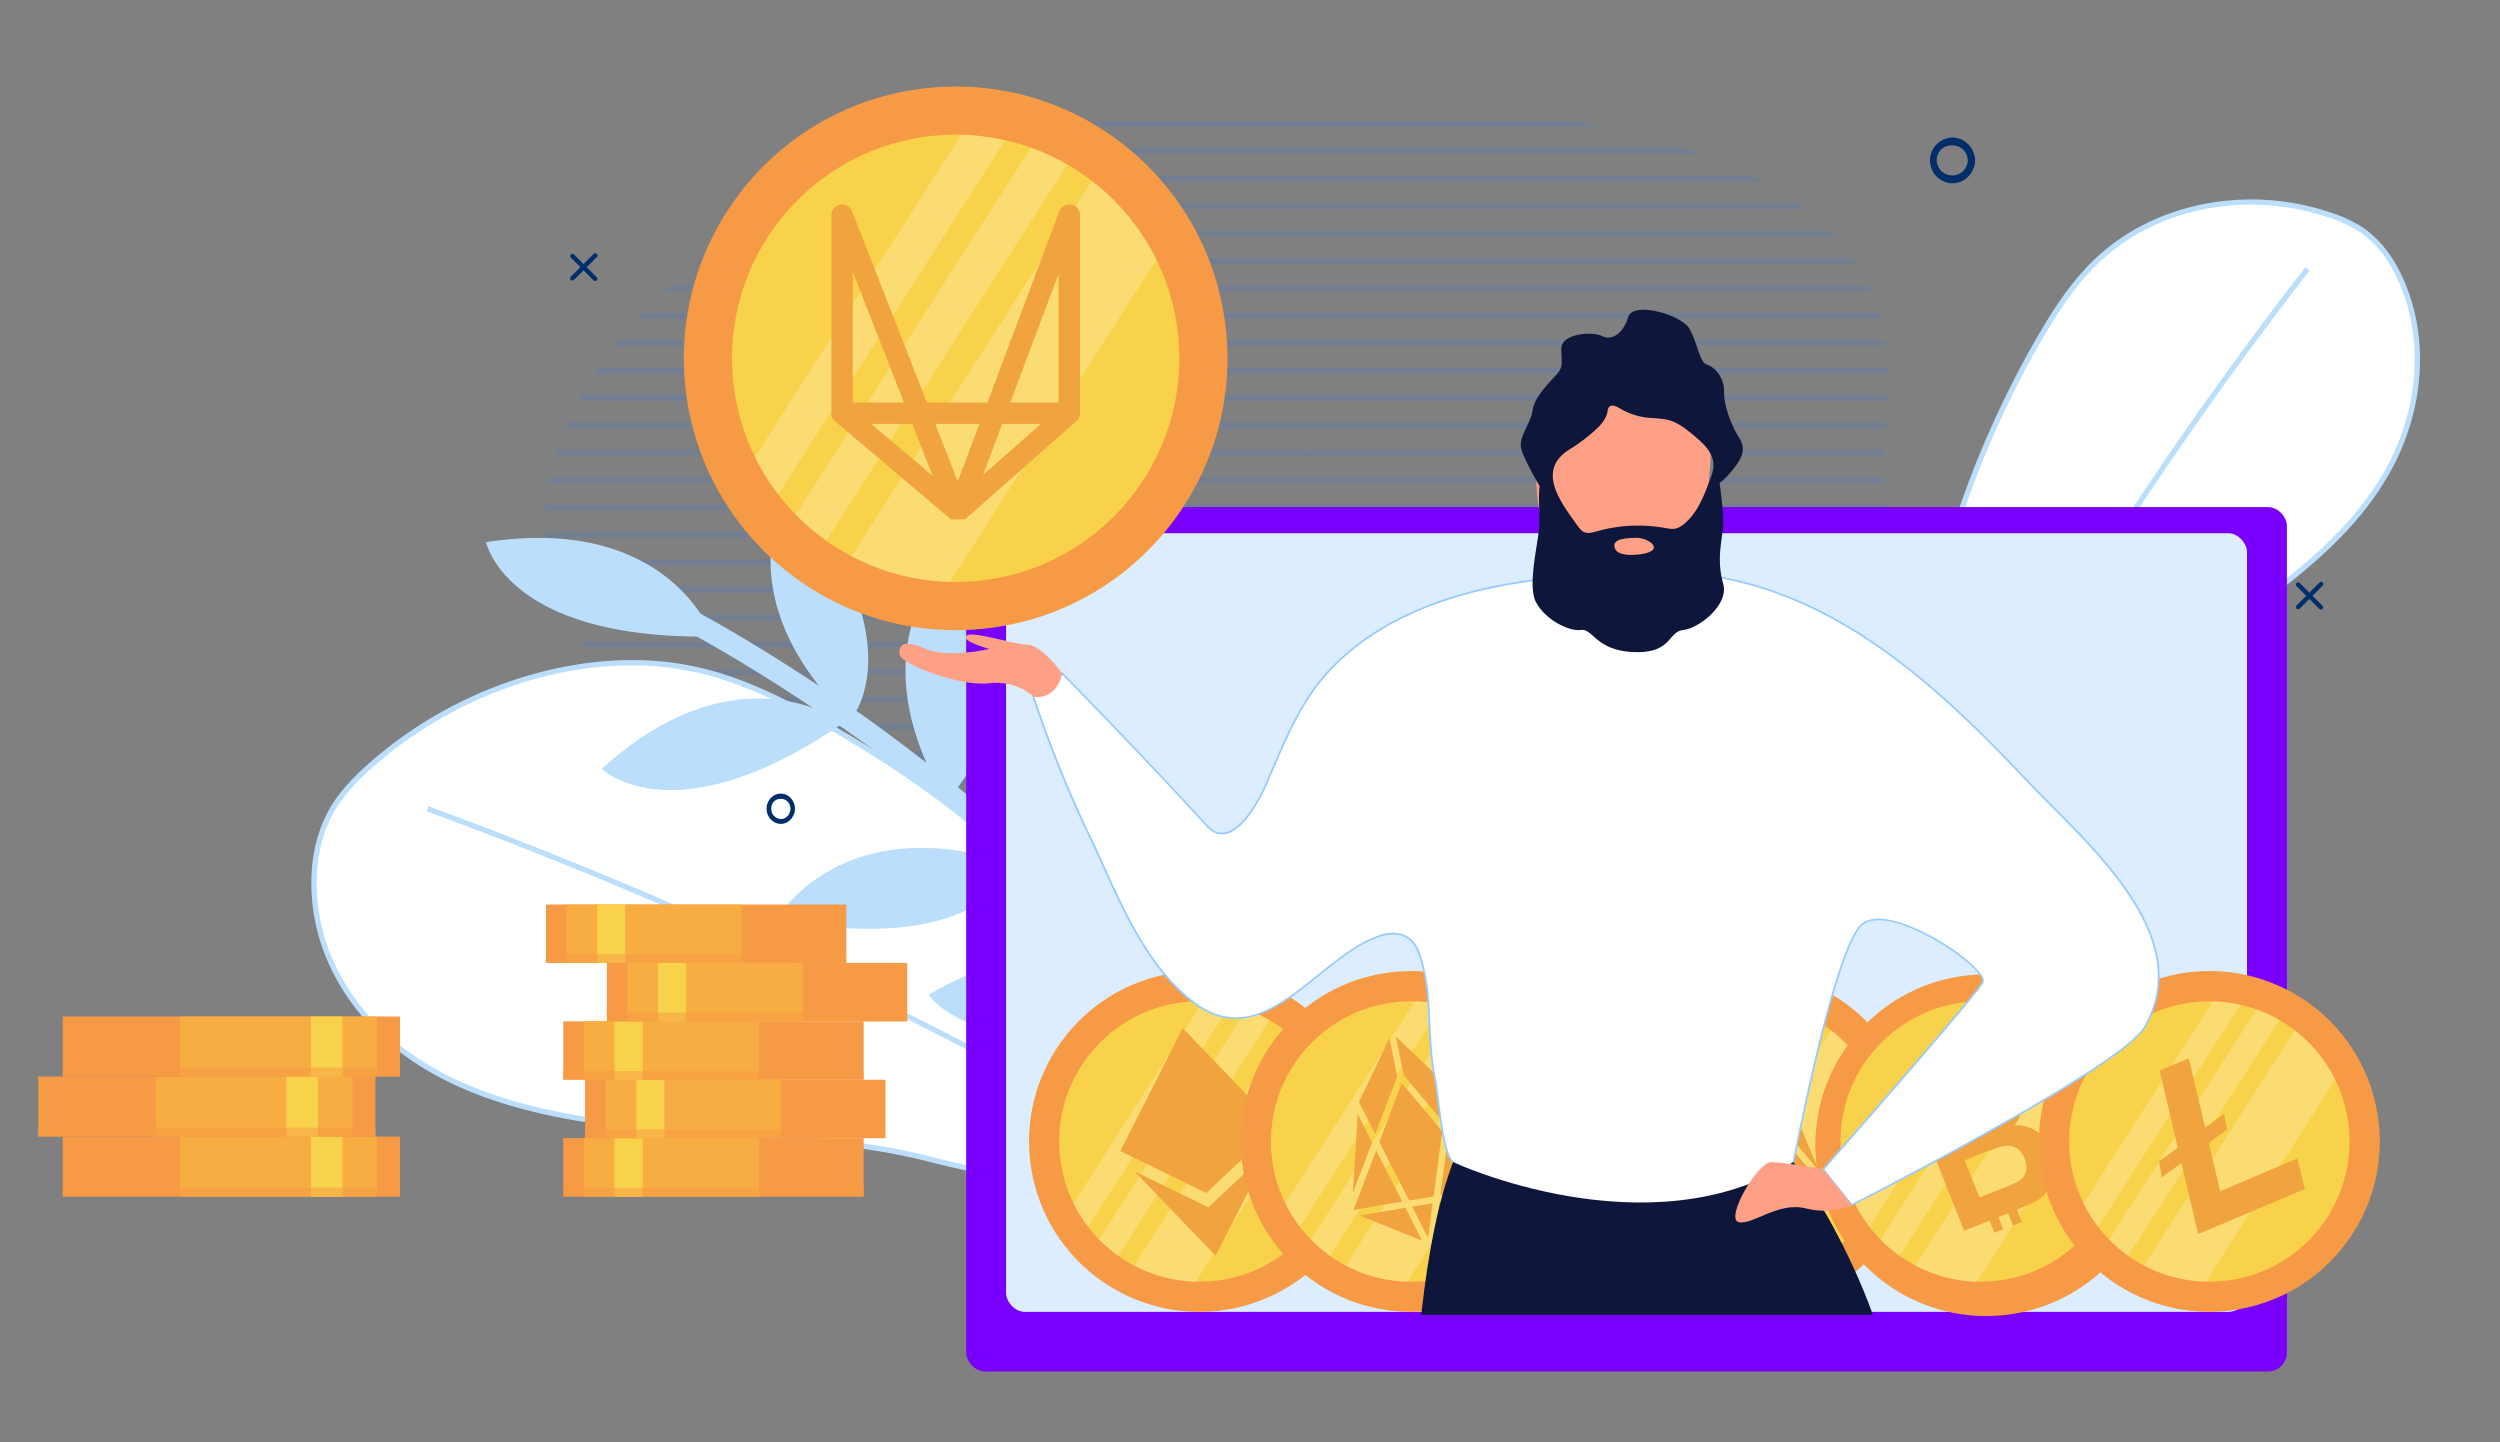 <svg xmlns="http://www.w3.org/2000/svg" xmlns:xlink="http://www.w3.org/1999/xlink" viewBox="0 0 1405.64 810.89"><rect x="0" y="0" width="1405.64" height="810.89" fill="#808080" stroke="none"/><defs><style>.cls-1,.cls-44{fill:none;}.cls-2{isolation:isolate;}.cls-3,.cls-43{fill:#fff;}.cls-4{fill:#badefb;}.cls-5{opacity:0.21;}.cls-39,.cls-5{mix-blend-mode:multiply;}.cls-6{clip-path:url(#clip-path);}.cls-7{clip-path:url(#clip-path-2);}.cls-8{fill:#4079e2;}.cls-9{clip-path:url(#clip-path-3);}.cls-10{clip-path:url(#clip-path-4);}.cls-11{clip-path:url(#clip-path-5);}.cls-12{clip-path:url(#clip-path-6);}.cls-13{clip-path:url(#clip-path-7);}.cls-14{clip-path:url(#clip-path-8);}.cls-15{clip-path:url(#clip-path-9);}.cls-16{clip-path:url(#clip-path-10);}.cls-17{clip-path:url(#clip-path-11);}.cls-18{clip-path:url(#clip-path-12);}.cls-19{clip-path:url(#clip-path-13);}.cls-20{clip-path:url(#clip-path-14);}.cls-21{clip-path:url(#clip-path-15);}.cls-22{clip-path:url(#clip-path-16);}.cls-23{clip-path:url(#clip-path-17);}.cls-24{clip-path:url(#clip-path-18);}.cls-25{clip-path:url(#clip-path-19);}.cls-26{clip-path:url(#clip-path-20);}.cls-27{clip-path:url(#clip-path-21);}.cls-28{clip-path:url(#clip-path-22);}.cls-29{clip-path:url(#clip-path-23);}.cls-30{clip-path:url(#clip-path-24);}.cls-31{clip-path:url(#clip-path-25);}.cls-32{clip-path:url(#clip-path-26);}.cls-33{clip-path:url(#clip-path-27);}.cls-34{clip-path:url(#clip-path-28);}.cls-35{clip-path:url(#clip-path-29);}.cls-36,.cls-39{fill:#f79a45;}.cls-37{fill:#f8ad43;}.cls-38{fill:#f8d24a;}.cls-39{opacity:0.5;}.cls-40{fill:#7900ff;}.cls-41{fill:#dbedff;}.cls-42{fill:#002e6b;}.cls-43{opacity:0.22;}.cls-44{stroke:#f0a33e;stroke-linecap:round;stroke-linejoin:bevel;stroke-width:12px;}.cls-45{fill:#f0a33e;}.cls-46{clip-path:url(#clip-path-30);}.cls-47{fill:#97caff;}.cls-48{fill:#0e163b;}.cls-49{fill:#fea086;}</style><clipPath id="clip-path"><path class="cls-1" d="M344.49,195.43A258.79,258.79,0,0,1,403.6,139.6C464.28,97.9,539.83,78.49,614.86,69c121.85-15.5,434.67-33.48,446.58,134.67,2.27,32.06-9,65.66,3.53,95.65,27.66,66.14,143.92,63.42,178.34,126.83C1281,495.5,1182.1,570.34,1126.66,603c-67.39,39.69-147.1,61.19-226.57,66.66-70.19,4.83-140.6-1.42-209.72-12.73-57-9.32-128.22-16.21-180.4-40.31-89.32-41.24-112.3-127.71-153.72-203.07-27.52-50.06-62.37-95.89-45.52-152.88C317.63,237.32,329.35,215.31,344.49,195.43Z"/></clipPath><clipPath id="clip-path-2"><rect class="cls-1" x="1237.67" y="0.25" width="167.58" height="154.12"/></clipPath><clipPath id="clip-path-3"><rect class="cls-1" x="1237.67" y="154.37" width="167.58" height="154.12"/></clipPath><clipPath id="clip-path-4"><rect class="cls-1" x="1237.67" y="308.49" width="167.58" height="154.12"/></clipPath><clipPath id="clip-path-5"><rect class="cls-1" x="1237.67" y="462.61" width="167.58" height="154.12"/></clipPath><clipPath id="clip-path-6"><rect class="cls-1" x="1070.09" y="0.25" width="167.57" height="154.12"/></clipPath><clipPath id="clip-path-7"><rect class="cls-1" x="1070.09" y="154.37" width="167.57" height="154.12"/></clipPath><clipPath id="clip-path-8"><rect class="cls-1" x="1070.09" y="308.49" width="167.57" height="154.12"/></clipPath><clipPath id="clip-path-9"><rect class="cls-1" x="1070.09" y="462.61" width="167.57" height="154.12"/></clipPath><clipPath id="clip-path-10"><rect class="cls-1" x="902.52" y="0.25" width="167.58" height="154.12"/></clipPath><clipPath id="clip-path-11"><rect class="cls-1" x="902.52" y="154.37" width="167.58" height="154.12"/></clipPath><clipPath id="clip-path-12"><rect class="cls-1" x="902.52" y="308.49" width="167.58" height="154.12"/></clipPath><clipPath id="clip-path-13"><rect class="cls-1" x="902.52" y="462.61" width="167.58" height="154.12"/></clipPath><clipPath id="clip-path-14"><rect class="cls-1" x="734.94" y="0.25" width="167.58" height="154.12"/></clipPath><clipPath id="clip-path-15"><rect class="cls-1" x="734.94" y="154.37" width="167.58" height="154.12"/></clipPath><clipPath id="clip-path-16"><rect class="cls-1" x="734.94" y="308.49" width="167.58" height="154.12"/></clipPath><clipPath id="clip-path-17"><rect class="cls-1" x="734.94" y="462.61" width="167.58" height="154.12"/></clipPath><clipPath id="clip-path-18"><rect class="cls-1" x="567.37" y="0.25" width="167.58" height="154.12"/></clipPath><clipPath id="clip-path-19"><rect class="cls-1" x="567.37" y="154.37" width="167.58" height="154.12"/></clipPath><clipPath id="clip-path-20"><rect class="cls-1" x="567.37" y="308.49" width="167.58" height="154.12"/></clipPath><clipPath id="clip-path-21"><rect class="cls-1" x="567.37" y="462.61" width="167.58" height="154.12"/></clipPath><clipPath id="clip-path-22"><rect class="cls-1" x="399.79" y="0.25" width="167.57" height="154.12"/></clipPath><clipPath id="clip-path-23"><rect class="cls-1" x="399.79" y="154.37" width="167.57" height="154.12"/></clipPath><clipPath id="clip-path-24"><rect class="cls-1" x="399.79" y="308.49" width="167.57" height="154.12"/></clipPath><clipPath id="clip-path-25"><rect class="cls-1" x="399.79" y="462.61" width="167.57" height="154.12"/></clipPath><clipPath id="clip-path-26"><rect class="cls-1" x="232.22" y="0.25" width="167.57" height="154.12"/></clipPath><clipPath id="clip-path-27"><rect class="cls-1" x="232.22" y="154.37" width="167.57" height="154.12"/></clipPath><clipPath id="clip-path-28"><rect class="cls-1" x="232.22" y="308.49" width="167.57" height="154.12"/></clipPath><clipPath id="clip-path-29"><rect class="cls-1" x="232.22" y="462.61" width="167.57" height="154.12"/></clipPath><clipPath id="clip-path-30"><rect class="cls-1" x="423.83" y="140.56" width="890.37" height="598.7" transform="translate(1738.03 879.83) rotate(180)"/></clipPath></defs><title>Artboard 16SVG-for-Verto</title><g class="cls-2"><g id="Ñëîé_7" data-name="Ñëîé 7"><path class="cls-3" d="M1329,130.05c-.47-.35-1-.69-1.5-1a75.1,75.1,0,0,0-17.57-8.13c-47.87-16.06-100.75-4.85-133.57,28.34-11.64,11.77-20.78,25.9-29.19,40.38-41.35,71.15-66.79,153-74.4,238.54L1072.4,521c11.57-21.11,94.54-97.14,110.84-114.36,24.3-25.62,54.43-44.69,83.09-65.2s56.68-43.29,74.7-74.08S1366,196.21,1351,160c-4.07-9.84-9.9-19.45-17.88-26.57A47.35,47.35,0,0,0,1329,130.05Z"/><path class="cls-4" d="M1070.89,526.9l.33-98.89c7.62-85.58,33.41-168.28,74.6-239.15,7.62-13.12,17.08-28.21,29.43-40.68,16.3-16.5,37.71-27.93,61.89-33.06a139.55,139.55,0,0,1,73.22,4.34,76.42,76.42,0,0,1,17.91,8.31l.15.09c.48.33,1,.65,1.42,1a48.87,48.87,0,0,1,4.31,3.49c7.41,6.61,13.56,15.74,18.26,27.11,13.87,33.62,10.1,74.25-10.09,108.68-18.35,31.36-47,54.36-75.12,74.54-5.42,3.88-11,7.78-16.38,11.54-23,16.13-46.89,32.8-66.49,53.47-4.6,4.86-14.27,14.18-26.52,26-30.22,29.11-75.89,73.1-84.09,88.08Zm3.33-98.68-.3,87.67c13.08-18.21,54-57.59,81.81-84.41,12.22-11.77,21.87-21.06,26.42-25.88,19.81-20.88,43.78-37.64,66.95-53.86,5.38-3.76,10.94-7.65,16.35-11.52,27.9-20,56.21-42.74,74.28-73.62,19.72-33.63,23.42-73.26,9.9-106-4.52-11-10.4-19.71-17.49-26a45.07,45.07,0,0,0-4.06-3.29h0c-.41-.31-.85-.6-1.3-.9l-.14-.09a73.55,73.55,0,0,0-17.22-8c-47.6-16-99.42-5-132,28-12.11,12.24-21.44,27.13-29,40.09C1107.46,260.84,1081.8,343.09,1074.22,428.22Z"/><path class="cls-3" d="M1297.41,151.16A2163.89,2163.89,0,0,0,1102,450.9Z"/><path class="cls-4" d="M1103.29,451.62l-2.64-1.43a2169.37,2169.37,0,0,1,195.58-299.95l2.37,1.84A2165.87,2165.87,0,0,0,1103.29,451.62Z"/><g class="cls-5"><g class="cls-6"><g class="cls-7"><rect class="cls-8" x="1404.66" y="145.12" width="168.74" height="3.08"/><rect class="cls-8" x="1404.66" y="114.3" width="168.74" height="3.08"/><rect class="cls-8" x="1404.66" y="83.47" width="168.74" height="3.08"/><rect class="cls-8" x="1404.66" y="52.65" width="168.74" height="3.08"/><rect class="cls-8" x="1404.66" y="21.82" width="168.74" height="3.08"/><rect class="cls-8" x="1404.66" y="129.71" width="168.74" height="3.08"/><rect class="cls-8" x="1404.66" y="98.89" width="168.74" height="3.08"/><rect class="cls-8" x="1404.66" y="68.06" width="168.74" height="3.08"/><rect class="cls-8" x="1404.66" y="37.24" width="168.74" height="3.08"/><rect class="cls-8" x="1404.66" y="6.41" width="168.74" height="3.08"/><rect class="cls-8" x="1237.08" y="145.12" width="168.74" height="3.08"/><rect class="cls-8" x="1237.08" y="114.3" width="168.74" height="3.08"/><rect class="cls-8" x="1237.08" y="83.47" width="168.74" height="3.08"/><rect class="cls-8" x="1237.08" y="52.65" width="168.74" height="3.08"/><rect class="cls-8" x="1237.08" y="21.82" width="168.74" height="3.08"/><rect class="cls-8" x="1237.08" y="129.71" width="168.74" height="3.08"/><rect class="cls-8" x="1237.08" y="98.89" width="168.74" height="3.08"/><rect class="cls-8" x="1237.08" y="68.06" width="168.74" height="3.08"/><rect class="cls-8" x="1237.08" y="37.24" width="168.74" height="3.08"/><rect class="cls-8" x="1237.08" y="6.41" width="168.74" height="3.08"/><rect class="cls-8" x="1069.51" y="145.12" width="168.74" height="3.08"/><rect class="cls-8" x="1069.51" y="114.3" width="168.74" height="3.08"/><rect class="cls-8" x="1069.51" y="83.47" width="168.74" height="3.08"/><rect class="cls-8" x="1069.51" y="52.65" width="168.74" height="3.08"/><rect class="cls-8" x="1069.51" y="21.82" width="168.74" height="3.08"/><rect class="cls-8" x="1069.51" y="129.71" width="168.74" height="3.08"/><rect class="cls-8" x="1069.51" y="98.89" width="168.74" height="3.08"/><rect class="cls-8" x="1069.51" y="68.06" width="168.74" height="3.08"/><rect class="cls-8" x="1069.51" y="37.24" width="168.74" height="3.08"/><rect class="cls-8" x="1069.51" y="6.41" width="168.74" height="3.08"/></g><g class="cls-9"><rect class="cls-8" x="1404.66" y="299.24" width="168.74" height="3.08"/><rect class="cls-8" x="1404.66" y="268.42" width="168.74" height="3.08"/><rect class="cls-8" x="1404.66" y="237.59" width="168.74" height="3.08"/><rect class="cls-8" x="1404.66" y="206.77" width="168.74" height="3.08"/><rect class="cls-8" x="1404.66" y="175.95" width="168.74" height="3.08"/><rect class="cls-8" x="1404.66" y="283.83" width="168.74" height="3.08"/><rect class="cls-8" x="1404.66" y="253.01" width="168.74" height="3.08"/><rect class="cls-8" x="1404.66" y="222.18" width="168.74" height="3.08"/><rect class="cls-8" x="1404.66" y="191.36" width="168.74" height="3.08"/><rect class="cls-8" x="1404.66" y="160.53" width="168.74" height="3.08"/><rect class="cls-8" x="1237.08" y="299.24" width="168.74" height="3.08"/><rect class="cls-8" x="1237.08" y="268.42" width="168.74" height="3.08"/><rect class="cls-8" x="1237.08" y="237.59" width="168.74" height="3.08"/><rect class="cls-8" x="1237.08" y="206.77" width="168.74" height="3.08"/><rect class="cls-8" x="1237.08" y="175.95" width="168.74" height="3.08"/><rect class="cls-8" x="1237.08" y="283.83" width="168.74" height="3.08"/><rect class="cls-8" x="1237.08" y="253.01" width="168.74" height="3.08"/><rect class="cls-8" x="1237.08" y="222.18" width="168.74" height="3.08"/><rect class="cls-8" x="1237.08" y="191.36" width="168.74" height="3.08"/><rect class="cls-8" x="1237.08" y="160.53" width="168.74" height="3.08"/><rect class="cls-8" x="1069.51" y="299.24" width="168.74" height="3.08"/><rect class="cls-8" x="1069.51" y="268.42" width="168.74" height="3.08"/><rect class="cls-8" x="1069.51" y="237.59" width="168.74" height="3.08"/><rect class="cls-8" x="1069.51" y="206.77" width="168.74" height="3.08"/><rect class="cls-8" x="1069.51" y="175.95" width="168.74" height="3.08"/><rect class="cls-8" x="1069.51" y="283.83" width="168.74" height="3.08"/><rect class="cls-8" x="1069.51" y="253.01" width="168.74" height="3.08"/><rect class="cls-8" x="1069.51" y="222.18" width="168.74" height="3.08"/><rect class="cls-8" x="1069.51" y="191.36" width="168.74" height="3.08"/><rect class="cls-8" x="1069.51" y="160.53" width="168.74" height="3.08"/></g><g class="cls-10"><rect class="cls-8" x="1404.66" y="453.36" width="168.74" height="3.08"/><rect class="cls-8" x="1404.66" y="422.54" width="168.74" height="3.08"/><rect class="cls-8" x="1404.66" y="391.72" width="168.74" height="3.08"/><rect class="cls-8" x="1404.66" y="360.89" width="168.74" height="3.08"/><rect class="cls-8" x="1404.66" y="330.07" width="168.74" height="3.08"/><rect class="cls-8" x="1404.66" y="437.95" width="168.74" height="3.08"/><rect class="cls-8" x="1404.66" y="407.13" width="168.74" height="3.08"/><rect class="cls-8" x="1404.66" y="376.3" width="168.74" height="3.08"/><rect class="cls-8" x="1404.66" y="345.48" width="168.74" height="3.08"/><rect class="cls-8" x="1404.66" y="314.66" width="168.74" height="3.08"/><rect class="cls-8" x="1237.08" y="453.36" width="168.74" height="3.08"/><rect class="cls-8" x="1237.08" y="422.54" width="168.74" height="3.08"/><rect class="cls-8" x="1237.08" y="391.72" width="168.74" height="3.08"/><rect class="cls-8" x="1237.08" y="360.89" width="168.74" height="3.08"/><rect class="cls-8" x="1237.08" y="330.07" width="168.74" height="3.08"/><rect class="cls-8" x="1237.08" y="437.95" width="168.74" height="3.08"/><rect class="cls-8" x="1237.08" y="407.13" width="168.74" height="3.08"/><rect class="cls-8" x="1237.08" y="376.3" width="168.74" height="3.08"/><rect class="cls-8" x="1237.08" y="345.48" width="168.74" height="3.08"/><rect class="cls-8" x="1237.08" y="314.66" width="168.74" height="3.08"/><rect class="cls-8" x="1069.51" y="453.36" width="168.74" height="3.08"/><rect class="cls-8" x="1069.51" y="422.54" width="168.74" height="3.08"/><rect class="cls-8" x="1069.51" y="391.72" width="168.74" height="3.08"/><rect class="cls-8" x="1069.51" y="360.89" width="168.74" height="3.08"/><rect class="cls-8" x="1069.51" y="330.07" width="168.74" height="3.08"/><rect class="cls-8" x="1069.51" y="437.95" width="168.74" height="3.08"/><rect class="cls-8" x="1069.51" y="407.13" width="168.74" height="3.08"/><rect class="cls-8" x="1069.51" y="376.3" width="168.74" height="3.08"/><rect class="cls-8" x="1069.51" y="345.48" width="168.74" height="3.08"/><rect class="cls-8" x="1069.51" y="314.66" width="168.74" height="3.08"/></g><g class="cls-11"><rect class="cls-8" x="1404.66" y="607.48" width="168.74" height="3.08"/><rect class="cls-8" x="1404.66" y="576.66" width="168.74" height="3.08"/><rect class="cls-8" x="1404.66" y="545.84" width="168.74" height="3.08"/><rect class="cls-8" x="1404.66" y="515.01" width="168.74" height="3.08"/><rect class="cls-8" x="1404.66" y="484.19" width="168.74" height="3.08"/><rect class="cls-8" x="1404.66" y="592.07" width="168.74" height="3.08"/><rect class="cls-8" x="1404.66" y="561.25" width="168.74" height="3.08"/><rect class="cls-8" x="1404.66" y="530.42" width="168.74" height="3.08"/><rect class="cls-8" x="1404.66" y="499.6" width="168.74" height="3.08"/><rect class="cls-8" x="1404.66" y="468.78" width="168.74" height="3.08"/><rect class="cls-8" x="1237.08" y="607.48" width="168.74" height="3.08"/><rect class="cls-8" x="1237.08" y="576.66" width="168.74" height="3.08"/><rect class="cls-8" x="1237.08" y="545.84" width="168.74" height="3.08"/><rect class="cls-8" x="1237.08" y="515.01" width="168.74" height="3.08"/><rect class="cls-8" x="1237.08" y="484.19" width="168.74" height="3.08"/><rect class="cls-8" x="1237.08" y="592.07" width="168.74" height="3.08"/><rect class="cls-8" x="1237.08" y="561.25" width="168.74" height="3.08"/><rect class="cls-8" x="1237.08" y="530.42" width="168.74" height="3.08"/><rect class="cls-8" x="1237.08" y="499.6" width="168.74" height="3.08"/><rect class="cls-8" x="1237.08" y="468.78" width="168.74" height="3.08"/><rect class="cls-8" x="1069.51" y="607.48" width="168.74" height="3.08"/><rect class="cls-8" x="1069.51" y="576.66" width="168.74" height="3.08"/><rect class="cls-8" x="1069.51" y="545.84" width="168.74" height="3.08"/><rect class="cls-8" x="1069.51" y="515.01" width="168.74" height="3.08"/><rect class="cls-8" x="1069.51" y="484.19" width="168.74" height="3.08"/><rect class="cls-8" x="1069.51" y="592.07" width="168.74" height="3.08"/><rect class="cls-8" x="1069.51" y="561.25" width="168.74" height="3.08"/><rect class="cls-8" x="1069.51" y="530.42" width="168.74" height="3.08"/><rect class="cls-8" x="1069.51" y="499.6" width="168.74" height="3.08"/><rect class="cls-8" x="1069.51" y="468.78" width="168.74" height="3.08"/></g><g class="cls-12"><rect class="cls-8" x="1237.08" y="145.12" width="168.74" height="3.08"/><rect class="cls-8" x="1237.08" y="114.3" width="168.74" height="3.08"/><rect class="cls-8" x="1237.08" y="83.47" width="168.74" height="3.08"/><rect class="cls-8" x="1237.08" y="52.65" width="168.74" height="3.08"/><rect class="cls-8" x="1237.08" y="21.82" width="168.74" height="3.08"/><rect class="cls-8" x="1237.08" y="129.71" width="168.74" height="3.08"/><rect class="cls-8" x="1237.08" y="98.89" width="168.74" height="3.08"/><rect class="cls-8" x="1237.08" y="68.06" width="168.74" height="3.08"/><rect class="cls-8" x="1237.08" y="37.24" width="168.74" height="3.08"/><rect class="cls-8" x="1237.08" y="6.41" width="168.74" height="3.08"/><rect class="cls-8" x="1069.51" y="145.12" width="168.74" height="3.08"/><rect class="cls-8" x="1069.51" y="114.3" width="168.74" height="3.08"/><rect class="cls-8" x="1069.51" y="83.47" width="168.74" height="3.08"/><rect class="cls-8" x="1069.51" y="52.65" width="168.74" height="3.08"/><rect class="cls-8" x="1069.51" y="21.82" width="168.74" height="3.08"/><rect class="cls-8" x="1069.51" y="129.71" width="168.74" height="3.08"/><rect class="cls-8" x="1069.51" y="98.89" width="168.74" height="3.08"/><rect class="cls-8" x="1069.51" y="68.06" width="168.74" height="3.08"/><rect class="cls-8" x="1069.51" y="37.24" width="168.74" height="3.08"/><rect class="cls-8" x="1069.51" y="6.41" width="168.74" height="3.08"/><rect class="cls-8" x="901.93" y="145.12" width="168.74" height="3.08"/><rect class="cls-8" x="901.93" y="114.3" width="168.74" height="3.08"/><rect class="cls-8" x="901.93" y="83.47" width="168.74" height="3.08"/><rect class="cls-8" x="901.93" y="52.65" width="168.74" height="3.08"/><rect class="cls-8" x="901.93" y="21.82" width="168.74" height="3.08"/><rect class="cls-8" x="901.93" y="129.71" width="168.74" height="3.08"/><rect class="cls-8" x="901.93" y="98.89" width="168.74" height="3.08"/><rect class="cls-8" x="901.93" y="68.06" width="168.74" height="3.08"/><rect class="cls-8" x="901.93" y="37.24" width="168.74" height="3.08"/><rect class="cls-8" x="901.93" y="6.41" width="168.74" height="3.08"/></g><g class="cls-13"><rect class="cls-8" x="1237.08" y="299.24" width="168.74" height="3.08"/><rect class="cls-8" x="1237.08" y="268.42" width="168.74" height="3.08"/><rect class="cls-8" x="1237.08" y="237.59" width="168.74" height="3.08"/><rect class="cls-8" x="1237.08" y="206.77" width="168.74" height="3.08"/><rect class="cls-8" x="1237.08" y="175.95" width="168.74" height="3.08"/><rect class="cls-8" x="1237.08" y="283.83" width="168.74" height="3.08"/><rect class="cls-8" x="1237.08" y="253.01" width="168.74" height="3.08"/><rect class="cls-8" x="1237.08" y="222.18" width="168.74" height="3.08"/><rect class="cls-8" x="1237.08" y="191.36" width="168.74" height="3.08"/><rect class="cls-8" x="1237.08" y="160.53" width="168.74" height="3.08"/><rect class="cls-8" x="1069.51" y="299.24" width="168.74" height="3.08"/><rect class="cls-8" x="1069.51" y="268.42" width="168.74" height="3.08"/><rect class="cls-8" x="1069.51" y="237.59" width="168.74" height="3.08"/><rect class="cls-8" x="1069.51" y="206.77" width="168.74" height="3.08"/><rect class="cls-8" x="1069.51" y="175.95" width="168.74" height="3.08"/><rect class="cls-8" x="1069.51" y="283.83" width="168.74" height="3.08"/><rect class="cls-8" x="1069.51" y="253.01" width="168.74" height="3.08"/><rect class="cls-8" x="1069.51" y="222.18" width="168.74" height="3.08"/><rect class="cls-8" x="1069.51" y="191.36" width="168.74" height="3.08"/><rect class="cls-8" x="1069.51" y="160.53" width="168.74" height="3.08"/><rect class="cls-8" x="901.93" y="299.24" width="168.74" height="3.08"/><rect class="cls-8" x="901.93" y="268.42" width="168.74" height="3.08"/><rect class="cls-8" x="901.93" y="237.59" width="168.74" height="3.08"/><rect class="cls-8" x="901.93" y="206.77" width="168.74" height="3.08"/><rect class="cls-8" x="901.93" y="175.95" width="168.74" height="3.08"/><rect class="cls-8" x="901.93" y="283.83" width="168.74" height="3.08"/><rect class="cls-8" x="901.93" y="253.01" width="168.74" height="3.08"/><rect class="cls-8" x="901.93" y="222.18" width="168.74" height="3.08"/><rect class="cls-8" x="901.93" y="191.36" width="168.74" height="3.08"/><rect class="cls-8" x="901.93" y="160.53" width="168.74" height="3.08"/></g><g class="cls-14"><rect class="cls-8" x="1237.08" y="453.36" width="168.74" height="3.08"/><rect class="cls-8" x="1237.08" y="422.54" width="168.74" height="3.08"/><rect class="cls-8" x="1237.08" y="391.72" width="168.74" height="3.08"/><rect class="cls-8" x="1237.08" y="360.89" width="168.74" height="3.08"/><rect class="cls-8" x="1237.08" y="330.07" width="168.74" height="3.08"/><rect class="cls-8" x="1237.08" y="437.95" width="168.74" height="3.08"/><rect class="cls-8" x="1237.08" y="407.13" width="168.74" height="3.08"/><rect class="cls-8" x="1237.08" y="376.3" width="168.74" height="3.08"/><rect class="cls-8" x="1237.08" y="345.48" width="168.74" height="3.08"/><rect class="cls-8" x="1237.08" y="314.66" width="168.74" height="3.08"/><rect class="cls-8" x="1069.51" y="453.36" width="168.74" height="3.08"/><rect class="cls-8" x="1069.51" y="422.54" width="168.74" height="3.08"/><rect class="cls-8" x="1069.51" y="391.72" width="168.74" height="3.08"/><rect class="cls-8" x="1069.51" y="360.89" width="168.74" height="3.08"/><rect class="cls-8" x="1069.51" y="330.07" width="168.74" height="3.08"/><rect class="cls-8" x="1069.51" y="437.95" width="168.74" height="3.08"/><rect class="cls-8" x="1069.51" y="407.13" width="168.74" height="3.08"/><rect class="cls-8" x="1069.51" y="376.3" width="168.74" height="3.08"/><rect class="cls-8" x="1069.51" y="345.48" width="168.74" height="3.08"/><rect class="cls-8" x="1069.51" y="314.66" width="168.74" height="3.08"/><rect class="cls-8" x="901.93" y="453.36" width="168.74" height="3.08"/><rect class="cls-8" x="901.93" y="422.54" width="168.74" height="3.08"/><rect class="cls-8" x="901.93" y="391.72" width="168.74" height="3.08"/><rect class="cls-8" x="901.93" y="360.89" width="168.74" height="3.08"/><rect class="cls-8" x="901.93" y="330.07" width="168.74" height="3.08"/><rect class="cls-8" x="901.93" y="437.95" width="168.74" height="3.08"/><rect class="cls-8" x="901.93" y="407.13" width="168.74" height="3.08"/><rect class="cls-8" x="901.93" y="376.3" width="168.74" height="3.08"/><rect class="cls-8" x="901.93" y="345.48" width="168.74" height="3.08"/><rect class="cls-8" x="901.93" y="314.66" width="168.74" height="3.08"/></g><g class="cls-15"><rect class="cls-8" x="1237.08" y="607.48" width="168.74" height="3.08"/><rect class="cls-8" x="1237.08" y="576.66" width="168.74" height="3.08"/><rect class="cls-8" x="1237.08" y="545.84" width="168.74" height="3.08"/><rect class="cls-8" x="1237.08" y="515.01" width="168.74" height="3.08"/><rect class="cls-8" x="1237.08" y="484.19" width="168.74" height="3.08"/><rect class="cls-8" x="1237.08" y="592.07" width="168.74" height="3.08"/><rect class="cls-8" x="1237.08" y="561.25" width="168.74" height="3.08"/><rect class="cls-8" x="1237.08" y="530.42" width="168.74" height="3.08"/><rect class="cls-8" x="1237.08" y="499.6" width="168.74" height="3.08"/><rect class="cls-8" x="1237.08" y="468.78" width="168.74" height="3.08"/><rect class="cls-8" x="1069.51" y="607.48" width="168.74" height="3.08"/><rect class="cls-8" x="1069.51" y="576.66" width="168.74" height="3.08"/><rect class="cls-8" x="1069.51" y="545.84" width="168.74" height="3.08"/><rect class="cls-8" x="1069.51" y="515.01" width="168.74" height="3.08"/><rect class="cls-8" x="1069.51" y="484.19" width="168.74" height="3.08"/><rect class="cls-8" x="1069.51" y="592.07" width="168.74" height="3.08"/><rect class="cls-8" x="1069.51" y="561.25" width="168.74" height="3.08"/><rect class="cls-8" x="1069.51" y="530.42" width="168.74" height="3.08"/><rect class="cls-8" x="1069.51" y="499.6" width="168.74" height="3.08"/><rect class="cls-8" x="1069.51" y="468.78" width="168.74" height="3.08"/><rect class="cls-8" x="901.93" y="607.48" width="168.74" height="3.08"/><rect class="cls-8" x="901.93" y="576.66" width="168.74" height="3.08"/><rect class="cls-8" x="901.93" y="545.84" width="168.74" height="3.08"/><rect class="cls-8" x="901.93" y="515.01" width="168.74" height="3.08"/><rect class="cls-8" x="901.93" y="484.19" width="168.74" height="3.08"/><rect class="cls-8" x="901.93" y="592.07" width="168.74" height="3.08"/><rect class="cls-8" x="901.93" y="561.25" width="168.74" height="3.08"/><rect class="cls-8" x="901.93" y="530.42" width="168.74" height="3.08"/><rect class="cls-8" x="901.93" y="499.6" width="168.74" height="3.08"/><rect class="cls-8" x="901.93" y="468.78" width="168.74" height="3.08"/></g><g class="cls-16"><rect class="cls-8" x="1069.51" y="145.12" width="168.74" height="3.08"/><rect class="cls-8" x="1069.51" y="114.3" width="168.74" height="3.08"/><rect class="cls-8" x="1069.51" y="83.47" width="168.74" height="3.08"/><rect class="cls-8" x="1069.51" y="52.65" width="168.74" height="3.08"/><rect class="cls-8" x="1069.51" y="21.82" width="168.74" height="3.08"/><rect class="cls-8" x="1069.51" y="129.71" width="168.74" height="3.08"/><rect class="cls-8" x="1069.51" y="98.89" width="168.74" height="3.08"/><rect class="cls-8" x="1069.51" y="68.06" width="168.74" height="3.08"/><rect class="cls-8" x="1069.51" y="37.24" width="168.74" height="3.08"/><rect class="cls-8" x="1069.51" y="6.41" width="168.74" height="3.08"/><rect class="cls-8" x="901.93" y="145.12" width="168.74" height="3.08"/><rect class="cls-8" x="901.93" y="114.3" width="168.74" height="3.08"/><rect class="cls-8" x="901.93" y="83.47" width="168.74" height="3.08"/><rect class="cls-8" x="901.93" y="52.65" width="168.74" height="3.08"/><rect class="cls-8" x="901.93" y="21.82" width="168.74" height="3.08"/><rect class="cls-8" x="901.93" y="129.71" width="168.74" height="3.08"/><rect class="cls-8" x="901.93" y="98.89" width="168.74" height="3.08"/><rect class="cls-8" x="901.93" y="68.06" width="168.74" height="3.08"/><rect class="cls-8" x="901.93" y="37.24" width="168.74" height="3.08"/><rect class="cls-8" x="901.93" y="6.41" width="168.74" height="3.08"/><rect class="cls-8" x="734.36" y="145.12" width="168.74" height="3.08"/><rect class="cls-8" x="734.36" y="114.3" width="168.74" height="3.08"/><rect class="cls-8" x="734.36" y="83.47" width="168.74" height="3.08"/><rect class="cls-8" x="734.36" y="52.65" width="168.74" height="3.08"/><rect class="cls-8" x="734.36" y="21.82" width="168.74" height="3.08"/><rect class="cls-8" x="734.36" y="129.71" width="168.74" height="3.08"/><rect class="cls-8" x="734.36" y="98.89" width="168.74" height="3.08"/><rect class="cls-8" x="734.36" y="68.06" width="168.74" height="3.08"/><rect class="cls-8" x="734.36" y="37.24" width="168.74" height="3.08"/><rect class="cls-8" x="734.36" y="6.41" width="168.74" height="3.08"/></g><g class="cls-17"><rect class="cls-8" x="1069.51" y="299.24" width="168.74" height="3.08"/><rect class="cls-8" x="1069.51" y="268.42" width="168.74" height="3.08"/><rect class="cls-8" x="1069.51" y="237.59" width="168.74" height="3.08"/><rect class="cls-8" x="1069.51" y="206.77" width="168.74" height="3.08"/><rect class="cls-8" x="1069.51" y="175.95" width="168.74" height="3.08"/><rect class="cls-8" x="1069.51" y="283.83" width="168.74" height="3.08"/><rect class="cls-8" x="1069.51" y="253.01" width="168.74" height="3.08"/><rect class="cls-8" x="1069.51" y="222.18" width="168.74" height="3.08"/><rect class="cls-8" x="1069.51" y="191.36" width="168.74" height="3.08"/><rect class="cls-8" x="1069.51" y="160.53" width="168.74" height="3.08"/><rect class="cls-8" x="901.93" y="299.24" width="168.74" height="3.08"/><rect class="cls-8" x="901.93" y="268.42" width="168.74" height="3.08"/><rect class="cls-8" x="901.93" y="237.59" width="168.74" height="3.08"/><rect class="cls-8" x="901.93" y="206.77" width="168.74" height="3.08"/><rect class="cls-8" x="901.93" y="175.95" width="168.74" height="3.08"/><rect class="cls-8" x="901.93" y="283.83" width="168.74" height="3.08"/><rect class="cls-8" x="901.93" y="253.01" width="168.74" height="3.08"/><rect class="cls-8" x="901.93" y="222.18" width="168.74" height="3.08"/><rect class="cls-8" x="901.93" y="191.36" width="168.74" height="3.08"/><rect class="cls-8" x="901.93" y="160.53" width="168.74" height="3.08"/><rect class="cls-8" x="734.36" y="299.24" width="168.74" height="3.08"/><rect class="cls-8" x="734.36" y="268.42" width="168.74" height="3.08"/><rect class="cls-8" x="734.36" y="237.59" width="168.74" height="3.08"/><rect class="cls-8" x="734.36" y="206.77" width="168.74" height="3.08"/><rect class="cls-8" x="734.36" y="175.95" width="168.74" height="3.08"/><rect class="cls-8" x="734.36" y="283.83" width="168.74" height="3.08"/><rect class="cls-8" x="734.36" y="253.01" width="168.74" height="3.08"/><rect class="cls-8" x="734.36" y="222.18" width="168.74" height="3.08"/><rect class="cls-8" x="734.36" y="191.36" width="168.74" height="3.08"/><rect class="cls-8" x="734.36" y="160.53" width="168.74" height="3.08"/></g><g class="cls-18"><rect class="cls-8" x="1069.51" y="453.36" width="168.74" height="3.08"/><rect class="cls-8" x="1069.51" y="422.54" width="168.74" height="3.08"/><rect class="cls-8" x="1069.51" y="391.72" width="168.74" height="3.08"/><rect class="cls-8" x="1069.51" y="360.89" width="168.74" height="3.08"/><rect class="cls-8" x="1069.51" y="330.07" width="168.74" height="3.08"/><rect class="cls-8" x="1069.51" y="437.95" width="168.74" height="3.08"/><rect class="cls-8" x="1069.51" y="407.13" width="168.74" height="3.08"/><rect class="cls-8" x="1069.51" y="376.3" width="168.74" height="3.08"/><rect class="cls-8" x="1069.51" y="345.48" width="168.74" height="3.08"/><rect class="cls-8" x="1069.51" y="314.66" width="168.74" height="3.08"/><rect class="cls-8" x="901.93" y="453.36" width="168.74" height="3.08"/><rect class="cls-8" x="901.93" y="422.54" width="168.74" height="3.08"/><rect class="cls-8" x="901.93" y="391.72" width="168.74" height="3.08"/><rect class="cls-8" x="901.93" y="360.89" width="168.74" height="3.08"/><rect class="cls-8" x="901.93" y="330.07" width="168.74" height="3.08"/><rect class="cls-8" x="901.93" y="437.95" width="168.74" height="3.08"/><rect class="cls-8" x="901.93" y="407.13" width="168.74" height="3.08"/><rect class="cls-8" x="901.93" y="376.3" width="168.74" height="3.08"/><rect class="cls-8" x="901.93" y="345.48" width="168.74" height="3.08"/><rect class="cls-8" x="901.93" y="314.66" width="168.74" height="3.08"/><rect class="cls-8" x="734.36" y="453.36" width="168.74" height="3.08"/><rect class="cls-8" x="734.36" y="422.54" width="168.74" height="3.08"/><rect class="cls-8" x="734.36" y="391.72" width="168.74" height="3.08"/><rect class="cls-8" x="734.36" y="360.89" width="168.74" height="3.08"/><rect class="cls-8" x="734.36" y="330.07" width="168.74" height="3.08"/><rect class="cls-8" x="734.36" y="437.95" width="168.74" height="3.08"/><rect class="cls-8" x="734.36" y="407.13" width="168.74" height="3.08"/><rect class="cls-8" x="734.36" y="376.3" width="168.74" height="3.08"/><rect class="cls-8" x="734.36" y="345.48" width="168.74" height="3.08"/><rect class="cls-8" x="734.36" y="314.66" width="168.74" height="3.08"/></g><g class="cls-19"><rect class="cls-8" x="1069.51" y="607.48" width="168.74" height="3.08"/><rect class="cls-8" x="1069.51" y="576.66" width="168.74" height="3.08"/><rect class="cls-8" x="1069.51" y="545.84" width="168.74" height="3.08"/><rect class="cls-8" x="1069.51" y="515.01" width="168.74" height="3.08"/><rect class="cls-8" x="1069.51" y="484.19" width="168.74" height="3.08"/><rect class="cls-8" x="1069.51" y="592.07" width="168.74" height="3.08"/><rect class="cls-8" x="1069.51" y="561.25" width="168.74" height="3.08"/><rect class="cls-8" x="1069.51" y="530.42" width="168.74" height="3.08"/><rect class="cls-8" x="1069.51" y="499.6" width="168.74" height="3.08"/><rect class="cls-8" x="1069.51" y="468.78" width="168.74" height="3.08"/><rect class="cls-8" x="901.93" y="607.48" width="168.74" height="3.08"/><rect class="cls-8" x="901.93" y="576.66" width="168.74" height="3.08"/><rect class="cls-8" x="901.93" y="545.84" width="168.74" height="3.08"/><rect class="cls-8" x="901.93" y="515.01" width="168.74" height="3.08"/><rect class="cls-8" x="901.93" y="484.19" width="168.74" height="3.08"/><rect class="cls-8" x="901.93" y="592.07" width="168.74" height="3.08"/><rect class="cls-8" x="901.93" y="561.25" width="168.74" height="3.08"/><rect class="cls-8" x="901.93" y="530.42" width="168.74" height="3.08"/><rect class="cls-8" x="901.93" y="499.6" width="168.74" height="3.08"/><rect class="cls-8" x="901.93" y="468.78" width="168.74" height="3.08"/><rect class="cls-8" x="734.36" y="607.48" width="168.74" height="3.08"/><rect class="cls-8" x="734.36" y="576.66" width="168.74" height="3.08"/><rect class="cls-8" x="734.36" y="545.84" width="168.74" height="3.08"/><rect class="cls-8" x="734.36" y="515.01" width="168.74" height="3.08"/><rect class="cls-8" x="734.36" y="484.19" width="168.74" height="3.08"/><rect class="cls-8" x="734.36" y="592.07" width="168.74" height="3.08"/><rect class="cls-8" x="734.36" y="561.25" width="168.74" height="3.08"/><rect class="cls-8" x="734.36" y="530.42" width="168.74" height="3.08"/><rect class="cls-8" x="734.36" y="499.6" width="168.74" height="3.08"/><rect class="cls-8" x="734.36" y="468.78" width="168.74" height="3.08"/></g><g class="cls-20"><rect class="cls-8" x="901.93" y="145.12" width="168.74" height="3.08"/><rect class="cls-8" x="901.93" y="114.3" width="168.74" height="3.08"/><rect class="cls-8" x="901.93" y="83.47" width="168.74" height="3.08"/><rect class="cls-8" x="901.93" y="52.65" width="168.74" height="3.08"/><rect class="cls-8" x="901.93" y="21.82" width="168.74" height="3.08"/><rect class="cls-8" x="901.93" y="129.71" width="168.74" height="3.08"/><rect class="cls-8" x="901.93" y="98.89" width="168.74" height="3.08"/><rect class="cls-8" x="901.93" y="68.06" width="168.74" height="3.08"/><rect class="cls-8" x="901.93" y="37.24" width="168.74" height="3.08"/><rect class="cls-8" x="901.93" y="6.41" width="168.74" height="3.08"/><rect class="cls-8" x="734.36" y="145.12" width="168.74" height="3.08"/><rect class="cls-8" x="734.36" y="114.3" width="168.74" height="3.08"/><rect class="cls-8" x="734.36" y="83.47" width="168.74" height="3.08"/><rect class="cls-8" x="734.36" y="52.65" width="168.74" height="3.08"/><rect class="cls-8" x="734.36" y="21.82" width="168.74" height="3.08"/><rect class="cls-8" x="734.36" y="129.71" width="168.74" height="3.08"/><rect class="cls-8" x="734.36" y="98.89" width="168.74" height="3.08"/><rect class="cls-8" x="734.36" y="68.06" width="168.74" height="3.08"/><rect class="cls-8" x="734.36" y="37.24" width="168.74" height="3.08"/><rect class="cls-8" x="734.36" y="6.41" width="168.74" height="3.08"/><rect class="cls-8" x="566.78" y="145.12" width="168.74" height="3.08"/><rect class="cls-8" x="566.78" y="114.3" width="168.74" height="3.08"/><rect class="cls-8" x="566.78" y="83.47" width="168.74" height="3.08"/><rect class="cls-8" x="566.78" y="52.65" width="168.74" height="3.08"/><rect class="cls-8" x="566.78" y="21.82" width="168.74" height="3.08"/><rect class="cls-8" x="566.78" y="129.71" width="168.74" height="3.08"/><rect class="cls-8" x="566.78" y="98.89" width="168.74" height="3.08"/><rect class="cls-8" x="566.78" y="68.06" width="168.74" height="3.08"/><rect class="cls-8" x="566.78" y="37.24" width="168.74" height="3.08"/><rect class="cls-8" x="566.78" y="6.41" width="168.74" height="3.08"/></g><g class="cls-21"><rect class="cls-8" x="901.93" y="299.24" width="168.74" height="3.08"/><rect class="cls-8" x="901.93" y="268.42" width="168.74" height="3.08"/><rect class="cls-8" x="901.93" y="237.59" width="168.74" height="3.08"/><rect class="cls-8" x="901.93" y="206.77" width="168.74" height="3.08"/><rect class="cls-8" x="901.93" y="175.95" width="168.74" height="3.08"/><rect class="cls-8" x="901.93" y="283.83" width="168.74" height="3.08"/><rect class="cls-8" x="901.93" y="253.01" width="168.74" height="3.08"/><rect class="cls-8" x="901.93" y="222.18" width="168.74" height="3.08"/><rect class="cls-8" x="901.93" y="191.36" width="168.74" height="3.08"/><rect class="cls-8" x="901.93" y="160.53" width="168.74" height="3.08"/><rect class="cls-8" x="734.36" y="299.24" width="168.74" height="3.08"/><rect class="cls-8" x="734.36" y="268.42" width="168.74" height="3.08"/><rect class="cls-8" x="734.36" y="237.59" width="168.74" height="3.08"/><rect class="cls-8" x="734.36" y="206.77" width="168.74" height="3.08"/><rect class="cls-8" x="734.36" y="175.95" width="168.74" height="3.08"/><rect class="cls-8" x="734.36" y="283.83" width="168.74" height="3.08"/><rect class="cls-8" x="734.36" y="253.01" width="168.74" height="3.08"/><rect class="cls-8" x="734.36" y="222.18" width="168.74" height="3.08"/><rect class="cls-8" x="734.36" y="191.36" width="168.74" height="3.08"/><rect class="cls-8" x="734.36" y="160.53" width="168.74" height="3.08"/><rect class="cls-8" x="566.78" y="299.24" width="168.74" height="3.08"/><rect class="cls-8" x="566.78" y="268.42" width="168.74" height="3.08"/><rect class="cls-8" x="566.78" y="237.59" width="168.74" height="3.08"/><rect class="cls-8" x="566.78" y="206.77" width="168.74" height="3.08"/><rect class="cls-8" x="566.78" y="175.95" width="168.74" height="3.08"/><rect class="cls-8" x="566.78" y="283.83" width="168.74" height="3.08"/><rect class="cls-8" x="566.78" y="253.01" width="168.74" height="3.08"/><rect class="cls-8" x="566.78" y="222.18" width="168.74" height="3.08"/><rect class="cls-8" x="566.78" y="191.36" width="168.74" height="3.08"/><rect class="cls-8" x="566.78" y="160.53" width="168.74" height="3.08"/></g><g class="cls-22"><rect class="cls-8" x="901.93" y="453.36" width="168.74" height="3.08"/><rect class="cls-8" x="901.93" y="422.54" width="168.74" height="3.08"/><rect class="cls-8" x="901.93" y="391.72" width="168.74" height="3.08"/><rect class="cls-8" x="901.93" y="360.89" width="168.74" height="3.08"/><rect class="cls-8" x="901.93" y="330.07" width="168.74" height="3.08"/><rect class="cls-8" x="901.93" y="437.95" width="168.74" height="3.08"/><rect class="cls-8" x="901.93" y="407.13" width="168.74" height="3.08"/><rect class="cls-8" x="901.93" y="376.3" width="168.74" height="3.08"/><rect class="cls-8" x="901.93" y="345.48" width="168.74" height="3.08"/><rect class="cls-8" x="901.93" y="314.66" width="168.74" height="3.08"/><rect class="cls-8" x="734.36" y="453.36" width="168.74" height="3.08"/><rect class="cls-8" x="734.36" y="422.54" width="168.74" height="3.08"/><rect class="cls-8" x="734.36" y="391.72" width="168.74" height="3.08"/><rect class="cls-8" x="734.36" y="360.89" width="168.74" height="3.08"/><rect class="cls-8" x="734.36" y="330.07" width="168.74" height="3.08"/><rect class="cls-8" x="734.36" y="437.95" width="168.74" height="3.08"/><rect class="cls-8" x="734.36" y="407.13" width="168.74" height="3.08"/><rect class="cls-8" x="734.36" y="376.3" width="168.74" height="3.08"/><rect class="cls-8" x="734.36" y="345.48" width="168.74" height="3.08"/><rect class="cls-8" x="734.36" y="314.66" width="168.74" height="3.08"/><rect class="cls-8" x="566.78" y="453.36" width="168.74" height="3.08"/><rect class="cls-8" x="566.78" y="422.54" width="168.74" height="3.08"/><rect class="cls-8" x="566.78" y="391.72" width="168.74" height="3.08"/><rect class="cls-8" x="566.78" y="360.89" width="168.74" height="3.08"/><rect class="cls-8" x="566.78" y="330.07" width="168.74" height="3.08"/><rect class="cls-8" x="566.78" y="437.95" width="168.74" height="3.08"/><rect class="cls-8" x="566.78" y="407.13" width="168.74" height="3.08"/><rect class="cls-8" x="566.78" y="376.3" width="168.74" height="3.08"/><rect class="cls-8" x="566.78" y="345.48" width="168.74" height="3.08"/><rect class="cls-8" x="566.78" y="314.66" width="168.74" height="3.08"/></g><g class="cls-23"><rect class="cls-8" x="901.93" y="607.48" width="168.74" height="3.08"/><rect class="cls-8" x="901.93" y="576.66" width="168.74" height="3.08"/><rect class="cls-8" x="901.93" y="545.84" width="168.74" height="3.08"/><rect class="cls-8" x="901.93" y="515.01" width="168.74" height="3.08"/><rect class="cls-8" x="901.93" y="484.19" width="168.74" height="3.08"/><rect class="cls-8" x="901.93" y="592.07" width="168.74" height="3.08"/><rect class="cls-8" x="901.93" y="561.25" width="168.74" height="3.08"/><rect class="cls-8" x="901.93" y="530.42" width="168.74" height="3.08"/><rect class="cls-8" x="901.93" y="499.6" width="168.74" height="3.08"/><rect class="cls-8" x="901.93" y="468.78" width="168.74" height="3.08"/><rect class="cls-8" x="734.36" y="607.48" width="168.74" height="3.08"/><rect class="cls-8" x="734.36" y="576.66" width="168.74" height="3.08"/><rect class="cls-8" x="734.36" y="545.84" width="168.74" height="3.08"/><rect class="cls-8" x="734.36" y="515.01" width="168.74" height="3.08"/><rect class="cls-8" x="734.36" y="484.19" width="168.74" height="3.08"/><rect class="cls-8" x="734.36" y="592.07" width="168.74" height="3.08"/><rect class="cls-8" x="734.36" y="561.25" width="168.74" height="3.08"/><rect class="cls-8" x="734.36" y="530.42" width="168.74" height="3.08"/><rect class="cls-8" x="734.36" y="499.6" width="168.74" height="3.08"/><rect class="cls-8" x="734.36" y="468.78" width="168.74" height="3.08"/><rect class="cls-8" x="566.78" y="607.48" width="168.74" height="3.08"/><rect class="cls-8" x="566.78" y="576.66" width="168.74" height="3.08"/><rect class="cls-8" x="566.78" y="545.84" width="168.74" height="3.08"/><rect class="cls-8" x="566.78" y="515.01" width="168.74" height="3.08"/><rect class="cls-8" x="566.78" y="484.19" width="168.74" height="3.08"/><rect class="cls-8" x="566.78" y="592.07" width="168.74" height="3.08"/><rect class="cls-8" x="566.78" y="561.25" width="168.74" height="3.08"/><rect class="cls-8" x="566.78" y="530.42" width="168.74" height="3.08"/><rect class="cls-8" x="566.78" y="499.6" width="168.74" height="3.08"/><rect class="cls-8" x="566.78" y="468.78" width="168.74" height="3.08"/></g><g class="cls-24"><rect class="cls-8" x="734.36" y="145.12" width="168.74" height="3.08"/><rect class="cls-8" x="734.36" y="114.3" width="168.74" height="3.08"/><rect class="cls-8" x="734.36" y="83.47" width="168.74" height="3.08"/><rect class="cls-8" x="734.36" y="52.65" width="168.74" height="3.08"/><rect class="cls-8" x="734.36" y="21.82" width="168.74" height="3.08"/><rect class="cls-8" x="734.36" y="129.71" width="168.74" height="3.08"/><rect class="cls-8" x="734.36" y="98.89" width="168.74" height="3.08"/><rect class="cls-8" x="734.36" y="68.06" width="168.74" height="3.08"/><rect class="cls-8" x="734.36" y="37.24" width="168.74" height="3.08"/><rect class="cls-8" x="734.36" y="6.41" width="168.74" height="3.08"/><rect class="cls-8" x="566.78" y="145.12" width="168.74" height="3.08"/><rect class="cls-8" x="566.78" y="114.3" width="168.74" height="3.08"/><rect class="cls-8" x="566.78" y="83.47" width="168.74" height="3.08"/><rect class="cls-8" x="566.78" y="52.65" width="168.74" height="3.08"/><rect class="cls-8" x="566.78" y="21.82" width="168.74" height="3.08"/><rect class="cls-8" x="566.78" y="129.71" width="168.74" height="3.08"/><rect class="cls-8" x="566.78" y="98.89" width="168.74" height="3.08"/><rect class="cls-8" x="566.78" y="68.06" width="168.74" height="3.08"/><rect class="cls-8" x="566.78" y="37.24" width="168.74" height="3.08"/><rect class="cls-8" x="566.78" y="6.41" width="168.74" height="3.08"/><rect class="cls-8" x="399.21" y="145.12" width="168.74" height="3.08"/><rect class="cls-8" x="399.21" y="114.3" width="168.74" height="3.08"/><rect class="cls-8" x="399.21" y="83.47" width="168.74" height="3.08"/><rect class="cls-8" x="399.21" y="52.65" width="168.74" height="3.08"/><rect class="cls-8" x="399.21" y="21.82" width="168.74" height="3.08"/><rect class="cls-8" x="399.21" y="129.71" width="168.74" height="3.08"/><rect class="cls-8" x="399.21" y="98.89" width="168.74" height="3.08"/><rect class="cls-8" x="399.21" y="68.06" width="168.74" height="3.08"/><rect class="cls-8" x="399.21" y="37.24" width="168.74" height="3.08"/><rect class="cls-8" x="399.21" y="6.41" width="168.74" height="3.08"/></g><g class="cls-25"><rect class="cls-8" x="734.36" y="299.24" width="168.74" height="3.08"/><rect class="cls-8" x="734.36" y="268.42" width="168.74" height="3.08"/><rect class="cls-8" x="734.36" y="237.59" width="168.74" height="3.08"/><rect class="cls-8" x="734.36" y="206.77" width="168.74" height="3.08"/><rect class="cls-8" x="734.36" y="175.95" width="168.74" height="3.08"/><rect class="cls-8" x="734.36" y="283.83" width="168.74" height="3.08"/><rect class="cls-8" x="734.36" y="253.01" width="168.74" height="3.08"/><rect class="cls-8" x="734.36" y="222.18" width="168.74" height="3.08"/><rect class="cls-8" x="734.36" y="191.36" width="168.74" height="3.08"/><rect class="cls-8" x="734.36" y="160.53" width="168.74" height="3.08"/><rect class="cls-8" x="566.78" y="299.24" width="168.74" height="3.08"/><rect class="cls-8" x="566.78" y="268.42" width="168.74" height="3.08"/><rect class="cls-8" x="566.78" y="237.59" width="168.74" height="3.08"/><rect class="cls-8" x="566.78" y="206.77" width="168.74" height="3.08"/><rect class="cls-8" x="566.78" y="175.95" width="168.74" height="3.08"/><rect class="cls-8" x="566.78" y="283.83" width="168.74" height="3.08"/><rect class="cls-8" x="566.78" y="253.01" width="168.74" height="3.08"/><rect class="cls-8" x="566.78" y="222.18" width="168.74" height="3.08"/><rect class="cls-8" x="566.78" y="191.36" width="168.74" height="3.08"/><rect class="cls-8" x="566.78" y="160.53" width="168.74" height="3.08"/><rect class="cls-8" x="399.21" y="299.24" width="168.74" height="3.08"/><rect class="cls-8" x="399.21" y="268.42" width="168.74" height="3.08"/><rect class="cls-8" x="399.21" y="237.59" width="168.74" height="3.08"/><rect class="cls-8" x="399.21" y="206.77" width="168.74" height="3.08"/><rect class="cls-8" x="399.21" y="175.95" width="168.74" height="3.08"/><rect class="cls-8" x="399.21" y="283.83" width="168.74" height="3.08"/><rect class="cls-8" x="399.21" y="253.01" width="168.74" height="3.08"/><rect class="cls-8" x="399.21" y="222.18" width="168.74" height="3.08"/><rect class="cls-8" x="399.21" y="191.36" width="168.74" height="3.08"/><rect class="cls-8" x="399.21" y="160.53" width="168.74" height="3.08"/></g><g class="cls-26"><rect class="cls-8" x="734.36" y="453.36" width="168.74" height="3.08"/><rect class="cls-8" x="734.36" y="422.54" width="168.74" height="3.08"/><rect class="cls-8" x="734.36" y="391.72" width="168.74" height="3.08"/><rect class="cls-8" x="734.36" y="360.89" width="168.74" height="3.08"/><rect class="cls-8" x="734.36" y="330.07" width="168.74" height="3.08"/><rect class="cls-8" x="734.36" y="437.95" width="168.74" height="3.08"/><rect class="cls-8" x="734.36" y="407.13" width="168.74" height="3.08"/><rect class="cls-8" x="734.36" y="376.3" width="168.74" height="3.08"/><rect class="cls-8" x="734.36" y="345.48" width="168.74" height="3.08"/><rect class="cls-8" x="734.36" y="314.66" width="168.74" height="3.08"/><rect class="cls-8" x="566.78" y="453.36" width="168.74" height="3.08"/><rect class="cls-8" x="566.78" y="422.54" width="168.74" height="3.08"/><rect class="cls-8" x="566.78" y="391.72" width="168.74" height="3.08"/><rect class="cls-8" x="566.78" y="360.89" width="168.74" height="3.08"/><rect class="cls-8" x="566.78" y="330.07" width="168.74" height="3.08"/><rect class="cls-8" x="566.78" y="437.95" width="168.74" height="3.08"/><rect class="cls-8" x="566.78" y="407.13" width="168.74" height="3.08"/><rect class="cls-8" x="566.78" y="376.3" width="168.74" height="3.08"/><rect class="cls-8" x="566.78" y="345.48" width="168.74" height="3.08"/><rect class="cls-8" x="566.78" y="314.66" width="168.74" height="3.08"/><rect class="cls-8" x="399.21" y="453.36" width="168.74" height="3.08"/><rect class="cls-8" x="399.21" y="422.54" width="168.74" height="3.08"/><rect class="cls-8" x="399.21" y="391.72" width="168.74" height="3.08"/><rect class="cls-8" x="399.21" y="360.89" width="168.74" height="3.08"/><rect class="cls-8" x="399.21" y="330.07" width="168.74" height="3.08"/><rect class="cls-8" x="399.21" y="437.95" width="168.74" height="3.08"/><rect class="cls-8" x="399.21" y="407.13" width="168.74" height="3.08"/><rect class="cls-8" x="399.21" y="376.3" width="168.74" height="3.08"/><rect class="cls-8" x="399.21" y="345.48" width="168.74" height="3.08"/><rect class="cls-8" x="399.21" y="314.66" width="168.74" height="3.08"/></g><g class="cls-27"><rect class="cls-8" x="734.36" y="607.48" width="168.74" height="3.08"/><rect class="cls-8" x="734.36" y="576.66" width="168.74" height="3.08"/><rect class="cls-8" x="734.36" y="545.84" width="168.74" height="3.08"/><rect class="cls-8" x="734.36" y="515.01" width="168.74" height="3.08"/><rect class="cls-8" x="734.36" y="484.19" width="168.74" height="3.08"/><rect class="cls-8" x="734.36" y="592.07" width="168.74" height="3.08"/><rect class="cls-8" x="734.36" y="561.25" width="168.74" height="3.08"/><rect class="cls-8" x="734.36" y="530.42" width="168.74" height="3.08"/><rect class="cls-8" x="734.36" y="499.6" width="168.74" height="3.08"/><rect class="cls-8" x="734.36" y="468.78" width="168.74" height="3.08"/><rect class="cls-8" x="566.78" y="607.48" width="168.74" height="3.08"/><rect class="cls-8" x="566.78" y="576.66" width="168.74" height="3.08"/><rect class="cls-8" x="566.78" y="545.84" width="168.74" height="3.08"/><rect class="cls-8" x="566.78" y="515.01" width="168.74" height="3.08"/><rect class="cls-8" x="566.78" y="484.19" width="168.74" height="3.08"/><rect class="cls-8" x="566.78" y="592.07" width="168.74" height="3.08"/><rect class="cls-8" x="566.78" y="561.25" width="168.74" height="3.08"/><rect class="cls-8" x="566.78" y="530.42" width="168.74" height="3.08"/><rect class="cls-8" x="566.78" y="499.6" width="168.74" height="3.08"/><rect class="cls-8" x="566.78" y="468.78" width="168.74" height="3.08"/><rect class="cls-8" x="399.21" y="607.48" width="168.74" height="3.08"/><rect class="cls-8" x="399.21" y="576.66" width="168.74" height="3.08"/><rect class="cls-8" x="399.21" y="545.84" width="168.74" height="3.08"/><rect class="cls-8" x="399.21" y="515.01" width="168.74" height="3.08"/><rect class="cls-8" x="399.21" y="484.19" width="168.74" height="3.08"/><rect class="cls-8" x="399.21" y="592.07" width="168.74" height="3.08"/><rect class="cls-8" x="399.21" y="561.25" width="168.74" height="3.08"/><rect class="cls-8" x="399.21" y="530.42" width="168.74" height="3.08"/><rect class="cls-8" x="399.21" y="499.6" width="168.74" height="3.08"/><rect class="cls-8" x="399.21" y="468.78" width="168.74" height="3.08"/></g><g class="cls-28"><rect class="cls-8" x="566.78" y="145.12" width="168.74" height="3.08"/><rect class="cls-8" x="566.78" y="114.3" width="168.74" height="3.08"/><rect class="cls-8" x="566.78" y="83.47" width="168.74" height="3.08"/><rect class="cls-8" x="566.78" y="52.65" width="168.74" height="3.08"/><rect class="cls-8" x="566.78" y="21.82" width="168.74" height="3.08"/><rect class="cls-8" x="566.78" y="129.71" width="168.74" height="3.08"/><rect class="cls-8" x="566.78" y="98.89" width="168.74" height="3.08"/><rect class="cls-8" x="566.78" y="68.06" width="168.74" height="3.08"/><rect class="cls-8" x="566.78" y="37.24" width="168.74" height="3.08"/><rect class="cls-8" x="566.78" y="6.41" width="168.74" height="3.08"/><rect class="cls-8" x="399.21" y="145.12" width="168.74" height="3.08"/><rect class="cls-8" x="399.21" y="114.3" width="168.74" height="3.08"/><rect class="cls-8" x="399.21" y="83.47" width="168.74" height="3.08"/><rect class="cls-8" x="399.21" y="52.65" width="168.74" height="3.08"/><rect class="cls-8" x="399.21" y="21.82" width="168.74" height="3.08"/><rect class="cls-8" x="399.21" y="129.71" width="168.74" height="3.08"/><rect class="cls-8" x="399.21" y="98.89" width="168.74" height="3.08"/><rect class="cls-8" x="399.21" y="68.06" width="168.74" height="3.08"/><rect class="cls-8" x="399.21" y="37.24" width="168.74" height="3.08"/><rect class="cls-8" x="399.21" y="6.41" width="168.74" height="3.08"/><rect class="cls-8" x="231.63" y="145.12" width="168.74" height="3.08"/><rect class="cls-8" x="231.63" y="114.3" width="168.74" height="3.08"/><rect class="cls-8" x="231.63" y="83.47" width="168.74" height="3.08"/><rect class="cls-8" x="231.63" y="52.65" width="168.74" height="3.08"/><rect class="cls-8" x="231.63" y="21.82" width="168.74" height="3.08"/><rect class="cls-8" x="231.63" y="129.71" width="168.74" height="3.08"/><rect class="cls-8" x="231.63" y="98.89" width="168.74" height="3.08"/><rect class="cls-8" x="231.63" y="68.06" width="168.74" height="3.08"/><rect class="cls-8" x="231.63" y="37.24" width="168.74" height="3.08"/><rect class="cls-8" x="231.63" y="6.41" width="168.74" height="3.08"/></g><g class="cls-29"><rect class="cls-8" x="566.78" y="299.24" width="168.74" height="3.08"/><rect class="cls-8" x="566.78" y="268.42" width="168.74" height="3.08"/><rect class="cls-8" x="566.78" y="237.59" width="168.74" height="3.08"/><rect class="cls-8" x="566.78" y="206.77" width="168.74" height="3.08"/><rect class="cls-8" x="566.78" y="175.95" width="168.74" height="3.08"/><rect class="cls-8" x="566.78" y="283.83" width="168.74" height="3.08"/><rect class="cls-8" x="566.78" y="253.01" width="168.74" height="3.08"/><rect class="cls-8" x="566.78" y="222.18" width="168.74" height="3.08"/><rect class="cls-8" x="566.78" y="191.36" width="168.74" height="3.08"/><rect class="cls-8" x="566.78" y="160.53" width="168.74" height="3.08"/><rect class="cls-8" x="399.21" y="299.24" width="168.74" height="3.08"/><rect class="cls-8" x="399.21" y="268.42" width="168.74" height="3.08"/><rect class="cls-8" x="399.21" y="237.59" width="168.74" height="3.08"/><rect class="cls-8" x="399.21" y="206.77" width="168.74" height="3.08"/><rect class="cls-8" x="399.21" y="175.95" width="168.74" height="3.08"/><rect class="cls-8" x="399.21" y="283.83" width="168.74" height="3.08"/><rect class="cls-8" x="399.21" y="253.01" width="168.74" height="3.08"/><rect class="cls-8" x="399.21" y="222.18" width="168.74" height="3.08"/><rect class="cls-8" x="399.21" y="191.36" width="168.74" height="3.08"/><rect class="cls-8" x="399.21" y="160.53" width="168.74" height="3.08"/><rect class="cls-8" x="231.63" y="299.24" width="168.74" height="3.08"/><rect class="cls-8" x="231.63" y="268.42" width="168.74" height="3.08"/><rect class="cls-8" x="231.63" y="237.59" width="168.74" height="3.08"/><rect class="cls-8" x="231.63" y="206.77" width="168.74" height="3.08"/><rect class="cls-8" x="231.63" y="175.95" width="168.74" height="3.08"/><rect class="cls-8" x="231.63" y="283.83" width="168.74" height="3.08"/><rect class="cls-8" x="231.63" y="253.01" width="168.74" height="3.08"/><rect class="cls-8" x="231.63" y="222.18" width="168.74" height="3.08"/><rect class="cls-8" x="231.63" y="191.36" width="168.74" height="3.08"/><rect class="cls-8" x="231.63" y="160.53" width="168.74" height="3.08"/></g><g class="cls-30"><rect class="cls-8" x="566.78" y="453.36" width="168.74" height="3.08"/><rect class="cls-8" x="566.78" y="422.54" width="168.74" height="3.08"/><rect class="cls-8" x="566.78" y="391.72" width="168.74" height="3.08"/><rect class="cls-8" x="566.78" y="360.89" width="168.74" height="3.08"/><rect class="cls-8" x="566.78" y="330.07" width="168.74" height="3.08"/><rect class="cls-8" x="566.78" y="437.95" width="168.74" height="3.08"/><rect class="cls-8" x="566.78" y="407.13" width="168.74" height="3.08"/><rect class="cls-8" x="566.78" y="376.3" width="168.74" height="3.08"/><rect class="cls-8" x="566.78" y="345.48" width="168.74" height="3.08"/><rect class="cls-8" x="566.78" y="314.66" width="168.74" height="3.08"/><rect class="cls-8" x="399.21" y="453.36" width="168.74" height="3.08"/><rect class="cls-8" x="399.21" y="422.54" width="168.74" height="3.08"/><rect class="cls-8" x="399.21" y="391.72" width="168.74" height="3.08"/><rect class="cls-8" x="399.21" y="360.89" width="168.74" height="3.08"/><rect class="cls-8" x="399.21" y="330.07" width="168.74" height="3.08"/><rect class="cls-8" x="399.21" y="437.95" width="168.74" height="3.08"/><rect class="cls-8" x="399.21" y="407.13" width="168.74" height="3.08"/><rect class="cls-8" x="399.21" y="376.3" width="168.74" height="3.08"/><rect class="cls-8" x="399.21" y="345.48" width="168.74" height="3.08"/><rect class="cls-8" x="399.21" y="314.66" width="168.74" height="3.08"/><rect class="cls-8" x="231.63" y="453.36" width="168.74" height="3.08"/><rect class="cls-8" x="231.63" y="422.54" width="168.74" height="3.08"/><rect class="cls-8" x="231.63" y="391.72" width="168.74" height="3.08"/><rect class="cls-8" x="231.63" y="360.89" width="168.74" height="3.08"/><rect class="cls-8" x="231.63" y="330.07" width="168.74" height="3.08"/><rect class="cls-8" x="231.63" y="437.95" width="168.74" height="3.08"/><rect class="cls-8" x="231.63" y="407.13" width="168.74" height="3.08"/><rect class="cls-8" x="231.63" y="376.3" width="168.74" height="3.08"/><rect class="cls-8" x="231.63" y="345.48" width="168.74" height="3.08"/><rect class="cls-8" x="231.63" y="314.66" width="168.74" height="3.08"/></g><g class="cls-31"><rect class="cls-8" x="566.78" y="607.48" width="168.74" height="3.08"/><rect class="cls-8" x="566.78" y="576.66" width="168.74" height="3.08"/><rect class="cls-8" x="566.78" y="545.84" width="168.74" height="3.08"/><rect class="cls-8" x="566.78" y="515.01" width="168.74" height="3.08"/><rect class="cls-8" x="566.78" y="484.19" width="168.74" height="3.08"/><rect class="cls-8" x="566.78" y="592.07" width="168.74" height="3.08"/><rect class="cls-8" x="566.78" y="561.25" width="168.74" height="3.08"/><rect class="cls-8" x="566.78" y="530.42" width="168.74" height="3.08"/><rect class="cls-8" x="566.78" y="499.6" width="168.74" height="3.08"/><rect class="cls-8" x="566.78" y="468.78" width="168.74" height="3.08"/><rect class="cls-8" x="399.21" y="607.48" width="168.74" height="3.08"/><rect class="cls-8" x="399.21" y="576.66" width="168.74" height="3.08"/><rect class="cls-8" x="399.21" y="545.84" width="168.74" height="3.08"/><rect class="cls-8" x="399.21" y="515.01" width="168.74" height="3.08"/><rect class="cls-8" x="399.21" y="484.19" width="168.74" height="3.08"/><rect class="cls-8" x="399.21" y="592.07" width="168.74" height="3.08"/><rect class="cls-8" x="399.21" y="561.25" width="168.74" height="3.08"/><rect class="cls-8" x="399.21" y="530.42" width="168.74" height="3.08"/><rect class="cls-8" x="399.21" y="499.6" width="168.74" height="3.08"/><rect class="cls-8" x="399.21" y="468.78" width="168.74" height="3.08"/><rect class="cls-8" x="231.63" y="607.48" width="168.74" height="3.08"/><rect class="cls-8" x="231.63" y="576.66" width="168.74" height="3.08"/><rect class="cls-8" x="231.63" y="545.84" width="168.74" height="3.08"/><rect class="cls-8" x="231.63" y="515.01" width="168.74" height="3.08"/><rect class="cls-8" x="231.63" y="484.19" width="168.74" height="3.08"/><rect class="cls-8" x="231.63" y="592.07" width="168.74" height="3.08"/><rect class="cls-8" x="231.63" y="561.25" width="168.74" height="3.08"/><rect class="cls-8" x="231.63" y="530.42" width="168.74" height="3.08"/><rect class="cls-8" x="231.63" y="499.6" width="168.74" height="3.08"/><rect class="cls-8" x="231.63" y="468.78" width="168.74" height="3.08"/></g><g class="cls-32"><rect class="cls-8" x="399.21" y="145.12" width="168.74" height="3.08"/><rect class="cls-8" x="399.21" y="114.3" width="168.74" height="3.08"/><rect class="cls-8" x="399.21" y="83.47" width="168.74" height="3.08"/><rect class="cls-8" x="399.21" y="52.65" width="168.74" height="3.08"/><rect class="cls-8" x="399.21" y="21.82" width="168.74" height="3.08"/><rect class="cls-8" x="399.21" y="129.71" width="168.74" height="3.08"/><rect class="cls-8" x="399.21" y="98.89" width="168.74" height="3.08"/><rect class="cls-8" x="399.21" y="68.06" width="168.74" height="3.08"/><rect class="cls-8" x="399.21" y="37.24" width="168.74" height="3.08"/><rect class="cls-8" x="399.21" y="6.41" width="168.74" height="3.08"/><rect class="cls-8" x="231.63" y="145.12" width="168.74" height="3.08"/><rect class="cls-8" x="231.63" y="114.3" width="168.74" height="3.08"/><rect class="cls-8" x="231.63" y="83.47" width="168.74" height="3.08"/><rect class="cls-8" x="231.63" y="52.65" width="168.74" height="3.08"/><rect class="cls-8" x="231.63" y="21.82" width="168.74" height="3.08"/><rect class="cls-8" x="231.63" y="129.71" width="168.74" height="3.08"/><rect class="cls-8" x="231.63" y="98.89" width="168.74" height="3.08"/><rect class="cls-8" x="231.63" y="68.06" width="168.74" height="3.08"/><rect class="cls-8" x="231.63" y="37.24" width="168.74" height="3.08"/><rect class="cls-8" x="231.63" y="6.41" width="168.74" height="3.08"/><rect class="cls-8" x="64.06" y="145.12" width="168.74" height="3.08"/><rect class="cls-8" x="64.06" y="114.3" width="168.74" height="3.08"/><rect class="cls-8" x="64.06" y="83.47" width="168.74" height="3.08"/><rect class="cls-8" x="64.06" y="52.65" width="168.74" height="3.08"/><rect class="cls-8" x="64.06" y="21.82" width="168.74" height="3.08"/><rect class="cls-8" x="64.06" y="129.71" width="168.74" height="3.08"/><rect class="cls-8" x="64.06" y="98.89" width="168.74" height="3.08"/><rect class="cls-8" x="64.06" y="68.06" width="168.74" height="3.08"/><rect class="cls-8" x="64.06" y="37.24" width="168.74" height="3.08"/><rect class="cls-8" x="64.06" y="6.41" width="168.74" height="3.08"/></g><g class="cls-33"><rect class="cls-8" x="399.21" y="299.24" width="168.74" height="3.08"/><rect class="cls-8" x="399.21" y="268.42" width="168.74" height="3.08"/><rect class="cls-8" x="399.21" y="237.59" width="168.74" height="3.08"/><rect class="cls-8" x="399.21" y="206.77" width="168.74" height="3.08"/><rect class="cls-8" x="399.21" y="175.95" width="168.74" height="3.08"/><rect class="cls-8" x="399.21" y="283.83" width="168.74" height="3.08"/><rect class="cls-8" x="399.21" y="253.01" width="168.74" height="3.08"/><rect class="cls-8" x="399.21" y="222.18" width="168.74" height="3.08"/><rect class="cls-8" x="399.21" y="191.36" width="168.74" height="3.08"/><rect class="cls-8" x="399.21" y="160.53" width="168.74" height="3.08"/><rect class="cls-8" x="231.63" y="299.24" width="168.74" height="3.08"/><rect class="cls-8" x="231.63" y="268.42" width="168.74" height="3.08"/><rect class="cls-8" x="231.63" y="237.59" width="168.74" height="3.08"/><rect class="cls-8" x="231.63" y="206.77" width="168.74" height="3.08"/><rect class="cls-8" x="231.63" y="175.95" width="168.74" height="3.08"/><rect class="cls-8" x="231.63" y="283.83" width="168.74" height="3.08"/><rect class="cls-8" x="231.63" y="253.01" width="168.74" height="3.08"/><rect class="cls-8" x="231.63" y="222.18" width="168.74" height="3.08"/><rect class="cls-8" x="231.63" y="191.36" width="168.74" height="3.08"/><rect class="cls-8" x="231.63" y="160.53" width="168.74" height="3.08"/><rect class="cls-8" x="64.06" y="299.24" width="168.74" height="3.08"/><rect class="cls-8" x="64.06" y="268.42" width="168.74" height="3.08"/><rect class="cls-8" x="64.06" y="237.59" width="168.74" height="3.08"/><rect class="cls-8" x="64.06" y="206.77" width="168.74" height="3.08"/><rect class="cls-8" x="64.06" y="175.95" width="168.74" height="3.08"/><rect class="cls-8" x="64.06" y="283.83" width="168.74" height="3.08"/><rect class="cls-8" x="64.06" y="253.01" width="168.74" height="3.08"/><rect class="cls-8" x="64.06" y="222.18" width="168.74" height="3.08"/><rect class="cls-8" x="64.06" y="191.36" width="168.74" height="3.08"/><rect class="cls-8" x="64.06" y="160.53" width="168.74" height="3.08"/></g><g class="cls-34"><rect class="cls-8" x="399.21" y="453.36" width="168.74" height="3.08"/><rect class="cls-8" x="399.21" y="422.54" width="168.74" height="3.08"/><rect class="cls-8" x="399.21" y="391.72" width="168.74" height="3.08"/><rect class="cls-8" x="399.21" y="360.89" width="168.74" height="3.08"/><rect class="cls-8" x="399.21" y="330.07" width="168.74" height="3.08"/><rect class="cls-8" x="399.21" y="437.95" width="168.74" height="3.08"/><rect class="cls-8" x="399.21" y="407.13" width="168.74" height="3.08"/><rect class="cls-8" x="399.21" y="376.3" width="168.74" height="3.08"/><rect class="cls-8" x="399.21" y="345.48" width="168.74" height="3.08"/><rect class="cls-8" x="399.21" y="314.66" width="168.74" height="3.08"/><rect class="cls-8" x="231.63" y="453.36" width="168.74" height="3.08"/><rect class="cls-8" x="231.63" y="422.54" width="168.74" height="3.08"/><rect class="cls-8" x="231.63" y="391.72" width="168.74" height="3.08"/><rect class="cls-8" x="231.63" y="360.89" width="168.74" height="3.08"/><rect class="cls-8" x="231.63" y="330.07" width="168.74" height="3.08"/><rect class="cls-8" x="231.63" y="437.95" width="168.74" height="3.08"/><rect class="cls-8" x="231.63" y="407.13" width="168.74" height="3.08"/><rect class="cls-8" x="231.63" y="376.3" width="168.74" height="3.08"/><rect class="cls-8" x="231.63" y="345.48" width="168.74" height="3.08"/><rect class="cls-8" x="231.63" y="314.66" width="168.74" height="3.08"/><rect class="cls-8" x="64.06" y="453.36" width="168.74" height="3.08"/><rect class="cls-8" x="64.06" y="422.54" width="168.74" height="3.08"/><rect class="cls-8" x="64.06" y="391.72" width="168.74" height="3.08"/><rect class="cls-8" x="64.06" y="360.89" width="168.74" height="3.08"/><rect class="cls-8" x="64.06" y="330.07" width="168.74" height="3.08"/><rect class="cls-8" x="64.06" y="437.95" width="168.74" height="3.08"/><rect class="cls-8" x="64.06" y="407.13" width="168.74" height="3.08"/><rect class="cls-8" x="64.06" y="376.3" width="168.74" height="3.08"/><rect class="cls-8" x="64.06" y="345.48" width="168.74" height="3.08"/><rect class="cls-8" x="64.06" y="314.66" width="168.74" height="3.08"/></g><g class="cls-35"><rect class="cls-8" x="399.21" y="607.48" width="168.74" height="3.08"/><rect class="cls-8" x="399.21" y="576.66" width="168.74" height="3.08"/><rect class="cls-8" x="399.21" y="545.84" width="168.74" height="3.08"/><rect class="cls-8" x="399.21" y="515.01" width="168.74" height="3.08"/><rect class="cls-8" x="399.21" y="484.19" width="168.74" height="3.08"/><rect class="cls-8" x="399.21" y="592.07" width="168.74" height="3.08"/><rect class="cls-8" x="399.21" y="561.25" width="168.74" height="3.08"/><rect class="cls-8" x="399.21" y="530.42" width="168.74" height="3.08"/><rect class="cls-8" x="399.21" y="499.6" width="168.74" height="3.08"/><rect class="cls-8" x="399.21" y="468.78" width="168.74" height="3.08"/><rect class="cls-8" x="231.63" y="607.48" width="168.74" height="3.08"/><rect class="cls-8" x="231.63" y="576.66" width="168.74" height="3.08"/><rect class="cls-8" x="231.63" y="545.84" width="168.74" height="3.08"/><rect class="cls-8" x="231.63" y="515.01" width="168.74" height="3.08"/><rect class="cls-8" x="231.63" y="484.19" width="168.74" height="3.08"/><rect class="cls-8" x="231.63" y="592.07" width="168.74" height="3.08"/><rect class="cls-8" x="231.63" y="561.25" width="168.74" height="3.08"/><rect class="cls-8" x="231.63" y="530.42" width="168.74" height="3.08"/><rect class="cls-8" x="231.63" y="499.6" width="168.74" height="3.08"/><rect class="cls-8" x="231.63" y="468.78" width="168.74" height="3.08"/><rect class="cls-8" x="64.06" y="607.48" width="168.74" height="3.08"/><rect class="cls-8" x="64.06" y="576.66" width="168.74" height="3.08"/><rect class="cls-8" x="64.06" y="545.84" width="168.74" height="3.08"/><rect class="cls-8" x="64.06" y="515.01" width="168.74" height="3.08"/><rect class="cls-8" x="64.06" y="484.19" width="168.74" height="3.08"/><rect class="cls-8" x="64.06" y="592.07" width="168.74" height="3.08"/><rect class="cls-8" x="64.06" y="561.25" width="168.74" height="3.08"/><rect class="cls-8" x="64.06" y="530.42" width="168.74" height="3.08"/><rect class="cls-8" x="64.06" y="499.6" width="168.74" height="3.08"/><rect class="cls-8" x="64.06" y="468.78" width="168.74" height="3.08"/></g></g></g><path class="cls-3" d="M188.62,452.2c.42-.67.89-1.35,1.37-2,5-7.18,11.4-13.55,18.09-19.51,52.61-46.75,126.33-68,186.26-53.51,21.25,5.11,40.57,14.28,59.17,24.26,91.33,49,168.07,119.23,224,204.45L728,703.32c-26.2-15-173.44-43.19-203.61-51.13-44.92-11.79-93.78-13.05-141.53-16.74S287,625.28,247.3,604.14,177,544.86,176.55,497.47c-.11-12.89,2.17-26.63,8.54-39.09A62.49,62.49,0,0,1,188.62,452.2Z"/><path class="cls-4" d="M731.71,707.15l-4.42-2.53C708.66,694,626.41,676.17,572,664.4c-22-4.76-39.43-8.52-47.94-10.76-36.29-9.52-75.84-12.19-114.09-14.77-8.92-.61-18.15-1.23-27.18-1.93-46.89-3.65-95.84-10-136.19-31.48-44.4-23.61-71.15-64-71.54-108-.12-14.86,2.81-28.25,8.71-39.8a63.72,63.72,0,0,1,3.59-6.3c.4-.63.85-1.27,1.3-1.92l.11-.15c4.4-6.28,10.22-12.56,18.33-19.78a235.65,235.65,0,0,1,91-50c33.57-9.65,67-11,96.64-3.83,22.48,5.41,42.7,15.37,59.52,24.4,91,48.83,168.6,119.7,224.55,205l.08.13Zm-376.78-333c-50.33,0-104.34,20.78-145.85,57.67-7.92,7.06-13.6,13.18-17.86,19.25l-.11.16c-.42.6-.85,1.21-1.22,1.8v0a58.14,58.14,0,0,0-3.44,6c-5.69,11.12-8.51,24-8.39,38.41.38,42.89,26.53,82.27,69.95,105.35,39.87,21.24,88.45,27.52,135,31.14,9,.7,18.24,1.32,27.15,1.92,38.39,2.59,78.08,5.27,114.65,14.87,8.45,2.22,25.82,6,47.81,10.73,51.27,11.09,127.14,27.5,152,38.48l-48.39-93.33C620.54,521.81,543.28,451.31,452.8,402.73c-16.66-8.94-36.67-18.79-58.81-24.12A166.59,166.59,0,0,0,354.93,374.11Z"/><path class="cls-3" d="M240.38,454.72A2645.52,2645.52,0,0,1,652.36,648Z"/><path class="cls-4" d="M651.6,649.34A2648.74,2648.74,0,0,0,239.86,456.13l1-2.82A2653.43,2653.43,0,0,1,653.11,646.74Z"/><path class="cls-4" d="M393.83,345c22.77,12.51,44.92,26.28,66.7,40.7-50-63.38-16-113.41-16-113.41,57,72.49,44.49,113.6,37,127.41,13.38,9.36,26.43,19.16,39.35,29.19-33.14-76.09,14.31-116.17,14.31-116.17,32.78,79.13,14.85,116,3.34,129.88,20.84,16.91,40.94,34.75,60.38,53.24-27.94-83.62,26.72-119.29,26.72-119.29,24.1,86.9-1.93,120.49-14.54,131.08a1004.78,1004.78,0,0,1,120.92,143c4.47,6.43-5.86,13-10.33,6.54a983,983,0,0,0-71.56-90.91c-99.13,37.06-127.94-7-127.94-7C568.76,532.23,604.05,534,627.37,542c-18-19-36.41-37.52-55.82-55.09-2.42,5.28-26.71,50.75-134.72,29.86,0,0,35.68-63.24,133.77-30.74A995.85,995.85,0,0,0,472,408c-94.23,63.47-133.65,24.23-133.65,24.23C390.47,385,434.14,389.88,457,398c-21.3-14.23-43-27.74-65.18-40.08-108-1-118.49-53.11-118.49-53.11C347.72,293.43,381,325.85,393.83,345Z"/><rect class="cls-36" x="316.71" y="639.94" width="168.88" height="32.84" transform="translate(802.31 1312.71) rotate(180)"/><rect class="cls-37" x="328.24" y="639.94" width="98.56" height="32.84" transform="translate(755.04 1312.71) rotate(180)"/><rect class="cls-38" x="345.52" y="639.94" width="15.79" height="32.84" transform="translate(706.84 1312.71) rotate(180)"/><rect class="cls-39" x="316.71" y="667.88" width="168.88" height="4.9" transform="translate(802.31 1340.65) rotate(180)"/><rect class="cls-36" x="328.97" y="607.1" width="168.88" height="32.84" transform="translate(826.81 1247.03) rotate(180)"/><rect class="cls-37" x="340.49" y="607.1" width="98.56" height="32.84" transform="translate(779.55 1247.03) rotate(180)"/><rect class="cls-38" x="357.78" y="607.1" width="15.79" height="32.84" transform="translate(731.34 1247.03) rotate(180)"/><rect class="cls-39" x="328.97" y="635.04" width="168.88" height="4.9" transform="translate(826.81 1274.97) rotate(180)"/><rect class="cls-36" x="316.71" y="574.26" width="168.88" height="32.84" transform="translate(802.31 1181.35) rotate(180)"/><rect class="cls-37" x="328.24" y="574.26" width="98.56" height="32.84" transform="translate(755.04 1181.35) rotate(180)"/><rect class="cls-38" x="345.52" y="574.26" width="15.79" height="32.84" transform="translate(706.84 1181.35) rotate(180)"/><rect class="cls-39" x="316.71" y="602.2" width="168.88" height="4.9" transform="translate(802.31 1209.3) rotate(180)"/><rect class="cls-36" x="341.22" y="541.42" width="168.88" height="32.84" transform="translate(851.31 1115.68) rotate(180)"/><rect class="cls-37" x="352.75" y="541.42" width="98.56" height="32.84" transform="translate(804.05 1115.68) rotate(180)"/><rect class="cls-38" x="370.03" y="541.42" width="15.79" height="32.84" transform="translate(755.84 1115.68) rotate(180)"/><rect class="cls-39" x="341.22" y="569.36" width="168.88" height="4.9" transform="translate(851.31 1143.62) rotate(180)"/><rect class="cls-36" x="306.96" y="508.58" width="168.88" height="32.84" transform="translate(782.8 1050) rotate(180)"/><rect class="cls-37" x="318.49" y="508.58" width="98.56" height="32.84" transform="translate(735.54 1050) rotate(180)"/><rect class="cls-38" x="335.77" y="508.58" width="15.79" height="32.84" transform="translate(687.34 1050) rotate(180)"/><rect class="cls-39" x="306.96" y="536.52" width="168.88" height="4.9" transform="translate(782.8 1077.94) rotate(180)"/><rect class="cls-40" x="543.24" y="285.11" width="742.59" height="486" rx="10.58"/><rect class="cls-41" x="565.67" y="299.8" width="697.72" height="437.81" rx="10.58"/><rect class="cls-36" x="35.29" y="639.03" width="189.59" height="33.74"/><rect class="cls-37" x="101.29" y="639.03" width="110.65" height="33.74"/><rect class="cls-38" x="174.81" y="639.03" width="17.72" height="33.74"/><rect class="cls-39" x="35.29" y="667.74" width="189.59" height="5.03"/><rect class="cls-36" x="21.53" y="605.29" width="189.59" height="33.74"/><rect class="cls-37" x="87.53" y="605.29" width="110.65" height="33.74"/><rect class="cls-38" x="161.06" y="605.29" width="17.72" height="33.74"/><rect class="cls-39" x="21.53" y="634" width="189.59" height="5.03"/><rect class="cls-36" x="35.29" y="571.55" width="189.59" height="33.74"/><rect class="cls-37" x="101.29" y="571.55" width="110.65" height="33.74"/><rect class="cls-38" x="174.81" y="571.55" width="17.72" height="33.74"/><rect class="cls-39" x="35.29" y="600.26" width="189.59" height="5.03"/><path class="cls-42" d="M1106.42,90.2a8.75,8.75,0,0,1-17.49,0c.09-11.32,17-11.24,17.49,0,.11,2.64,4.23,2.65,4.12,0-.3-7-5.65-12.84-12.87-12.87a12.87,12.87,0,0,0,0,25.73c7.22,0,12.57-5.88,12.87-12.86C1110.65,87.54,1106.53,87.55,1106.42,90.2Z"/><path class="cls-42" d="M444.47,454.72c-.13,3.16-2.37,5.75-5.42,5.78a5.65,5.65,0,0,1-5.41-5.78c.05-7.47,10.53-7.42,10.83,0a1.28,1.28,0,1,0,2.55,0c-.19-4.63-3.5-8.48-8-8.5s-8,3.89-8,8.5,3.63,8.5,8,8.5,7.79-3.88,8-8.5A1.28,1.28,0,1,0,444.47,454.72Z"/><path class="cls-42" d="M335.57,155.94l-5.7-5.7,5.7-5.7a1.25,1.25,0,0,0-1.77-1.77l-5.7,5.7L322.68,143a1.26,1.26,0,0,0-1.77,1.78q2.71,2.7,5.42,5.42l-5.42,5.42a1.25,1.25,0,0,0,1.77,1.77L328.1,152l5.7,5.7A1.25,1.25,0,0,0,335.57,155.94Z"/><path class="cls-42" d="M1305.93,340.68l-5.7-5.69,5.7-5.7a1.25,1.25,0,0,0-1.77-1.77l-5.7,5.7-5.42-5.43a1.25,1.25,0,0,0-1.77,1.77l5.42,5.43q-2.71,2.7-5.42,5.42a1.25,1.25,0,0,0,1.77,1.77q2.7-2.71,5.42-5.42l5.7,5.7A1.26,1.26,0,0,0,1305.93,340.68Z"/><circle class="cls-36" cx="537.33" cy="201.47" r="152.82" transform="translate(-14.79 45.01) rotate(-4.73)"/><circle class="cls-38" cx="537.33" cy="201.47" r="125.76" transform="translate(14.92 438.96) rotate(-45)"/><path class="cls-43" d="M579.66,83,447.4,289.34A125.14,125.14,0,0,0,464.61,304L600.18,92.56A124.75,124.75,0,0,0,579.66,83Zm34.28,18.73-135.25,211a125.16,125.16,0,0,0,55.42,14.43L650.23,146A126.29,126.29,0,0,0,613.94,101.76Zm-73.39-26L424.44,256.9A125.8,125.8,0,0,0,437.56,278L565.22,78.85A125.94,125.94,0,0,0,540.55,75.79Z"/><path class="cls-44" d="M601.2,120.92,538.62,287.49,473.46,120.92m0,0V232.31l65.16,55.18,62.58-55.18V120.92M473.46,232.31H601.2"/><circle class="cls-36" cx="674.36" cy="641.82" r="95.8" transform="translate(-94.1 116.31) rotate(-9.22)"/><circle class="cls-38" cx="674.36" cy="641.82" r="78.84"/><path class="cls-43" d="M700.9,567.58,618,696.91a79.76,79.76,0,0,0,10.79,9.21l85-132.57A77.52,77.52,0,0,0,700.9,567.58Zm21.48,11.74L637.6,711.56a78.4,78.4,0,0,0,34.74,9.05l72.79-113.54A79.11,79.11,0,0,0,722.38,579.32Zm-46-16.28L603.59,676.57a79.42,79.42,0,0,0,8.22,13.22l80-124.83A78.69,78.69,0,0,0,676.38,563Z"/><polygon class="cls-45" points="679.41 678.85 637.85 658.56 683.51 706.08 713.73 646.64 679.41 678.85"/><polygon class="cls-45" points="718.08 633.32 678.2 670.75 629.9 647.17 665.01 578.09 718.08 633.32"/><circle class="cls-36" cx="793.41" cy="641.82" r="95.8" transform="translate(-92.56 135.38) rotate(-9.22)"/><circle class="cls-38" cx="793.41" cy="641.82" r="78.84"/><path class="cls-43" d="M819.94,567.58,737,696.91a79.76,79.76,0,0,0,10.79,9.21l85-132.57A77.62,77.62,0,0,0,819.94,567.58Zm21.49,11.74L756.65,711.56a78.37,78.37,0,0,0,34.74,9.05l72.79-113.54A79.22,79.22,0,0,0,841.43,579.32Zm-46-16.28L722.64,676.57a79.42,79.42,0,0,0,8.22,13.22l80-124.83A78.69,78.69,0,0,0,795.43,563Z"/><polygon class="cls-45" points="763.4 626.46 760.68 670.72 771.49 642.34 763.4 626.46"/><path class="cls-45" d="M792.28,675l7-1.15,6.76-1.12L810.89,636,788.16,609l-12.6,33.08Z"/><polygon class="cls-45" points="785.6 605.3 781.22 583.74 764.1 619.62 773.28 637.64 785.6 605.3"/><polygon class="cls-45" points="834.67 658.39 817.23 616.58 814.8 634.84 834.67 658.39"/><polygon class="cls-45" points="811.56 630.99 814.25 610.77 784.83 582.79 789.25 604.56 811.56 630.99"/><path class="cls-45" d="M809.85,672.05l27.65-4.53-23.36-27.69Z"/><path class="cls-45" d="M806.6,696.51l28.32-24.79-25.58,4.19Z"/><path class="cls-45" d="M788.42,675.6l-14.65-28.78L761,680.3c2.7-.53,7.15-1.31,14.56-2.56Z"/><path class="cls-45" d="M764.58,683.44l35.07,14.22-9.45-18.58C779.49,680.87,770.25,682.43,764.58,683.44Z"/><path class="cls-45" d="M794.05,678.44l8.88,17.44,2.57-19.33Z"/><circle class="cls-36" cx="981.5" cy="641.82" r="95.8" transform="translate(-76.51 135.96) rotate(-7.63)"/><circle class="cls-38" cx="981.5" cy="641.82" r="78.84"/><path class="cls-43" d="M1008,567.58,925.13,696.91a79.07,79.07,0,0,0,10.78,9.21l85-132.57A77.52,77.52,0,0,0,1008,567.58Zm21.49,11.74L944.74,711.56a78.41,78.41,0,0,0,34.75,9.05l72.78-113.54A79.19,79.19,0,0,0,1029.53,579.32Zm-46-16.28L910.73,676.57A78.82,78.82,0,0,0,919,689.79L999,565A78.88,78.88,0,0,0,983.52,563Z"/><polygon class="cls-45" points="951.5 626.46 948.78 670.72 959.59 642.34 951.5 626.46"/><path class="cls-45" d="M980.37,675l7-1.15,6.77-1.12L999,636,976.26,609l-12.6,33.08Z"/><polygon class="cls-45" points="973.69 605.3 969.32 583.74 952.2 619.62 961.38 637.64 973.69 605.3"/><polygon class="cls-45" points="1022.77 658.39 1005.33 616.58 1002.9 634.84 1022.77 658.39"/><polygon class="cls-45" points="999.65 630.99 1002.34 610.77 972.93 582.79 977.34 604.56 999.65 630.99"/><path class="cls-45" d="M998,672.05l27.65-4.53-23.37-27.69Z"/><path class="cls-45" d="M994.7,696.51,1023,671.72l-25.58,4.19Z"/><path class="cls-45" d="M976.52,675.6l-14.65-28.78L949.12,680.3c2.7-.53,7.15-1.31,14.56-2.56Z"/><path class="cls-45" d="M952.67,683.44l35.08,14.22-9.46-18.58C967.59,680.87,958.34,682.43,952.67,683.44Z"/><path class="cls-45" d="M982.15,678.44,991,695.88l2.57-19.33Z"/><circle class="cls-36" cx="1113.65" cy="641.82" r="95.8" transform="matrix(0.99, -0.16, 0.16, 0.99, -88.43, 186.67)"/><circle class="cls-38" cx="1113.65" cy="641.82" r="78.84"/><path class="cls-43" d="M1140.18,567.58l-82.91,129.33a79.67,79.67,0,0,0,10.78,9.21l85-132.57A78,78,0,0,0,1140.18,567.58Zm21.49,11.74-84.78,132.24a78.33,78.33,0,0,0,34.74,9.05l72.79-113.54A79.22,79.22,0,0,0,1161.67,579.32Zm-46-16.28-72.79,113.53a78.12,78.12,0,0,0,8.22,13.22l80-124.83A78.69,78.69,0,0,0,1115.67,563Z"/><path class="cls-45" d="M1145,636a19.48,19.48,0,0,0-12.5-3.26,18.26,18.26,0,0,0,4.35-9.69,21.56,21.56,0,0,0-1.38-11.12,21,21,0,0,0-5.74-8.31,20.62,20.62,0,0,0-7.89-4.44,18,18,0,0,0-8.47-.38,65.19,65.19,0,0,0-10.25,3.18l-3.67-9.27-5,2,3.66,9.24-5.45,2.16-3.66-9.25-5,2,3.66,9.25-14.32,5.66,31,78.23,14.32-5.66,2.7,6.81,5-2-2.7-6.82,4.13-1.63,1.32-.54,2.7,6.84,5-2-2.73-6.9c5.21-2.17,8.64-3.7,10.26-4.59a19.67,19.67,0,0,0,7.87-7.4,22.07,22.07,0,0,0,2.79-10.43,28.06,28.06,0,0,0-1.92-11.24A22.13,22.13,0,0,0,1145,636Zm-52.63-14.73,8-3.16q9.84-3.9,12-4.45a8.26,8.26,0,0,1,6.34.68,10,10,0,0,1,4.1,5.19,9.58,9.58,0,0,1,.37,6.92,9.38,9.38,0,0,1-4.52,5q-1.86,1-10,4.27l-9.13,3.61Zm46.67,37.55a9.06,9.06,0,0,1-3.82,5.12q-1.83,1.27-9.36,4.26l-12.89,5.1-8.29-20.92,11.25-4.45q9.49-3.75,12.79-3.76a9.26,9.26,0,0,1,5.77,1.85,12.07,12.07,0,0,1,3.87,5.38A11.22,11.22,0,0,1,1139.05,658.8Z"/><circle class="cls-36" cx="1242.22" cy="641.82" r="95.8" transform="translate(-94.58 231.94) rotate(-10.28)"/><circle class="cls-38" cx="1242.22" cy="641.82" r="78.84"/><path class="cls-43" d="M1268.75,567.58l-82.91,129.33a79.76,79.76,0,0,0,10.79,9.21l85-132.57A77.62,77.62,0,0,0,1268.75,567.58Zm21.49,11.74-84.78,132.24a78.37,78.37,0,0,0,34.74,9.05L1313,607.07A79.22,79.22,0,0,0,1290.24,579.32Zm-46-16.28-72.79,113.53a79.42,79.42,0,0,0,8.22,13.22l80-124.83A78.69,78.69,0,0,0,1244.24,563Z"/><path class="cls-45" d="M1214.28,601.91l16.36-6.92,17.64,74.75,43.31-18.36,4.35,17.13-60,25.33Z"/><polygon class="cls-45" points="1252.21 635.16 1215.5 661.94 1213.9 653.01 1250.42 626.31 1252.21 635.16"/><g class="cls-46"><path class="cls-3" d="M597.34,378.73s46.59,47.47,81.31,85.62c13,14.23,27.57-10.51,32.61-21.94,9.74-22.13,18.08-45.25,34.49-63.56,27.57-30.77,68.23-45.12,108.08-51.35s81.08-10.21,120.53-1.4c26.8,6,51.17,17.37,73.69,32,34.29,22.21,64.31,51.87,92.11,81.31,31.66,33.53,95.95,86.25,65.68,138.12-13.52,23.16-164.68,100-164.68,100l-16.06-20.06s85.79-97.56,89.65-105.17S1062,505.9,1046.62,520s-38.21,133.37-38.21,133.37c-85.77,67.81-191.38,0-191.38,0-6-3.86-8.62-39.62-10.06-46.4-5.27-24.86-.77-47.11-9-70.84-3.64-10.5-12.16-13.46-22.9-9.7-35.47,12.45-65.47,69.49-106.67,35-27.24-22.8-40.69-59.63-55.38-90.62a668.53,668.53,0,0,1-32-79.27C589.76,389.11,597.34,378.73,597.34,378.73Z"/><path class="cls-47" d="M920.36,684a180.27,180.27,0,0,1-39.91-4.65,222.77,222.77,0,0,1-63.69-25.5c-4.72-3-7.28-23.68-9-37.34-.53-4.32-1-7.72-1.31-9.38-2.29-10.79-2.74-21.17-3.19-31.2-.59-13.47-1.15-26.18-5.8-39.58-1.61-4.64-4.21-7.85-7.72-9.55-3.88-1.87-8.91-1.81-14.54.16-11.55,4-22.74,13-33.55,21.74-22.42,18-45.6,36.63-73.61,13.19-22.92-19.18-35.88-47.74-48.41-75.36-2.43-5.36-4.73-10.42-7.11-15.44a663.52,663.52,0,0,1-32-79.33l-.16-.49.5-.14c8.48-2.41,16-12.58,16.06-12.68l.35-.48.41.43c.47.47,47,47.92,81.32,85.63,2.92,3.22,6.13,4.56,9.51,4,9.27-1.51,18.36-16.93,22.27-25.81,1.5-3.4,3-6.82,4.43-10.25,8-18.63,16.21-37.89,30.14-53.45,23.91-26.67,60.37-44,108.38-51.51,38.77-6.06,80.23-10.43,120.72-1.38,25.08,5.6,49.24,16.07,73.85,32,34.71,22.48,64.83,52.4,92.2,81.39,4,4.22,8.5,8.75,13.27,13.54,33.39,33.56,79.13,79.51,52.48,125.17-13.43,23-158.71,97.08-164.89,100.22l-.36.19-16.57-20.72.28-.31c.85-1,85.79-97.6,89.57-105.07.89-1.76-2.58-6.83-12.33-14.23-16.82-12.75-45-26.58-55-17.41-15.13,13.87-37.83,131.91-38.06,133.1l0,.18-.15.11C979.59,676.84,948.14,684,920.36,684Zm-137-159.56a15.67,15.67,0,0,1,6.84,1.46c3.76,1.82,6.53,5.22,8.23,10.13,4.7,13.53,5.26,26.31,5.86,39.85.44,10,.9,20.33,3.17,31,.36,1.69.79,5.12,1.32,9.45C810.35,629,813,650.21,817.3,653a221.61,221.61,0,0,0,63.4,25.37c33.72,7.69,83.15,9.55,127.26-25.23,1.34-7,23.11-119.51,38.32-133.45,10.43-9.57,39.2,4.39,56.29,17.34,3.47,2.63,14.63,11.52,12.62,15.48-3.76,7.45-83.17,97.83-89.44,105l15.54,19.42c8.27-4.22,151.15-77.42,164.12-99.64,26.26-45-19.16-90.64-52.33-124-4.78-4.8-9.29-9.33-13.28-13.56-27.34-29-57.41-58.82-92-81.24-24.51-15.88-48.56-26.31-73.53-31.89-40.32-9-81.67-4.65-120.35,1.4-47.77,7.47-84,24.7-107.78,51.19-13.83,15.43-22,34.62-30,53.17-1.47,3.43-2.94,6.86-4.44,10.27-1.1,2.49-11.09,24.44-23,26.39-3.74.61-7.24-.85-10.41-4.33-32.6-35.82-76.22-80.42-80.89-85.19-1.58,2.05-8.11,10-15.74,12.43a663.72,663.72,0,0,0,31.81,78.72c2.38,5,4.68,10.09,7.11,15.45,12.49,27.52,25.4,56,48.14,75,27.39,22.92,49.22,5.37,72.34-13.2,10.88-8.75,22.14-17.79,33.85-21.9A25.82,25.82,0,0,1,783.36,524.42Z"/><path class="cls-48" d="M817,653.41s109.47,51.1,191.38,0c0,0,62.63,86.11,58.78,166s-40.5,150-26,178.56,31.81,99.92,16.39,167.4S1020.91,1280,1020.91,1280h-26s-12.54-175-31.82-220-30.85-99-34.71-149.11-10.28-87.76-15.42-91.44-24.68,146.71-15.55,189.14,10.41,165-33.3,271.45H833.23s-17.94-211.51-30.49-262.23c-9.92-40.15-19.58-263,11.46-356.45C815.11,658.55,816.06,655.92,817,653.41Z"/><path class="cls-49" d="M995.84,653.41c7.71,0,29.26,4,29.26,4l16.06,20.06s-10.61,5.79-26,1.93-29.88,9.64-37.6,7.72S988.13,653.41,995.84,653.41Z"/><path class="cls-49" d="M520.67,364.87c12.86,5.45,35.62,0,35.62,0s-16.33-4.45-12.87-7.42,26.22,4.95,34.14,4.95,19.78,16.33,19.78,16.33C592.89,395.05,581,391.59,581,391.59s-9.4-9.4-25.23-7.42-50-10.89-50.08-16.41S507.8,359.43,520.67,364.87Z"/><path class="cls-49" d="M938.21,217.71c7.49,3.37,14.35,8.58,18.51,15.66,5,8.55,5.72,19,4.8,28.9-.3,3.2-.59,6.54-.93,10-1.93,19.34-5.3,41.18-18.56,55.15-10.57,11.13-25.71,13-40.26,10.88-28.55-4.23-36.48-52.35-36.48-52.35s-3.7-20.62,0-38.59C872.31,213.22,910.05,205.05,938.21,217.71Z"/><path class="cls-48" d="M861.72,230.63c-.9,7.14-8,15.07-6.46,21.41s10.44,21.32,10.44,21.32h0c-.76,4.76-.13,13.93-.13,20.32,0,9.52-7.14,34.9-2,44.81s18.64,16.66,25.38,15.73,8.33,11.64,29.74,12.43,19-11.5,27.76-12.43,25.78-14.14,22.43-26-1.41-21.41-.22-30.14c.79-5.79-.71-18.55-1.81-26.48a46.76,46.76,0,0,0,7-7c6.74-8.11,7.53-12.87,4-18.43s-8.61-17.05-8.47-25.77-5.81-14.28-9.77-15.47S954.4,193,950,185s-31.75-15.86-34.51-6.74-9.11,13.49-14.66,10.71-23.4-1.59-23,7.53.79,10.32-3.17,14.68S862.63,223.49,861.72,230.63Zm20.74,22.08a100.6,100.6,0,0,0,13.74-10.2c3.44-3,6.84-6.61,7.65-11.13a5.39,5.39,0,0,1,.77-2.45c1.36-1.74,4.1-.54,6,.61a38.14,38.14,0,0,0,14.64,5.16c4.57.6,9.29.39,13.7,1.73,5,1.53,9.18,4.93,13.21,8.26,5.28,4.35,11,9.56,11.22,16.39.11,3.15-1,6.19-2.12,9.14-3.44,9.19-7.24,18.87-15,24.84a11.16,11.16,0,0,1-3.87,2.07c-2.09.54-4.3.08-6.43-.3a85.41,85.41,0,0,0-38.15,1.9c-2.48.7-5.25,1.49-7.51.27a5.82,5.82,0,0,1-1.29-1A16,16,0,0,1,887.3,296C878.14,283.17,863.15,264.67,882.46,252.71Z"/><path class="cls-49" d="M920.3,302.41c4.49,0,10.21,3.06,9.52,5.78-.27,1.08-1.57,2.11-4.39,2.86-3.76,1-15.58,2.35-17.42-2.69C906.42,304,910.78,302.41,920.3,302.41Z"/></g></g></g></svg>